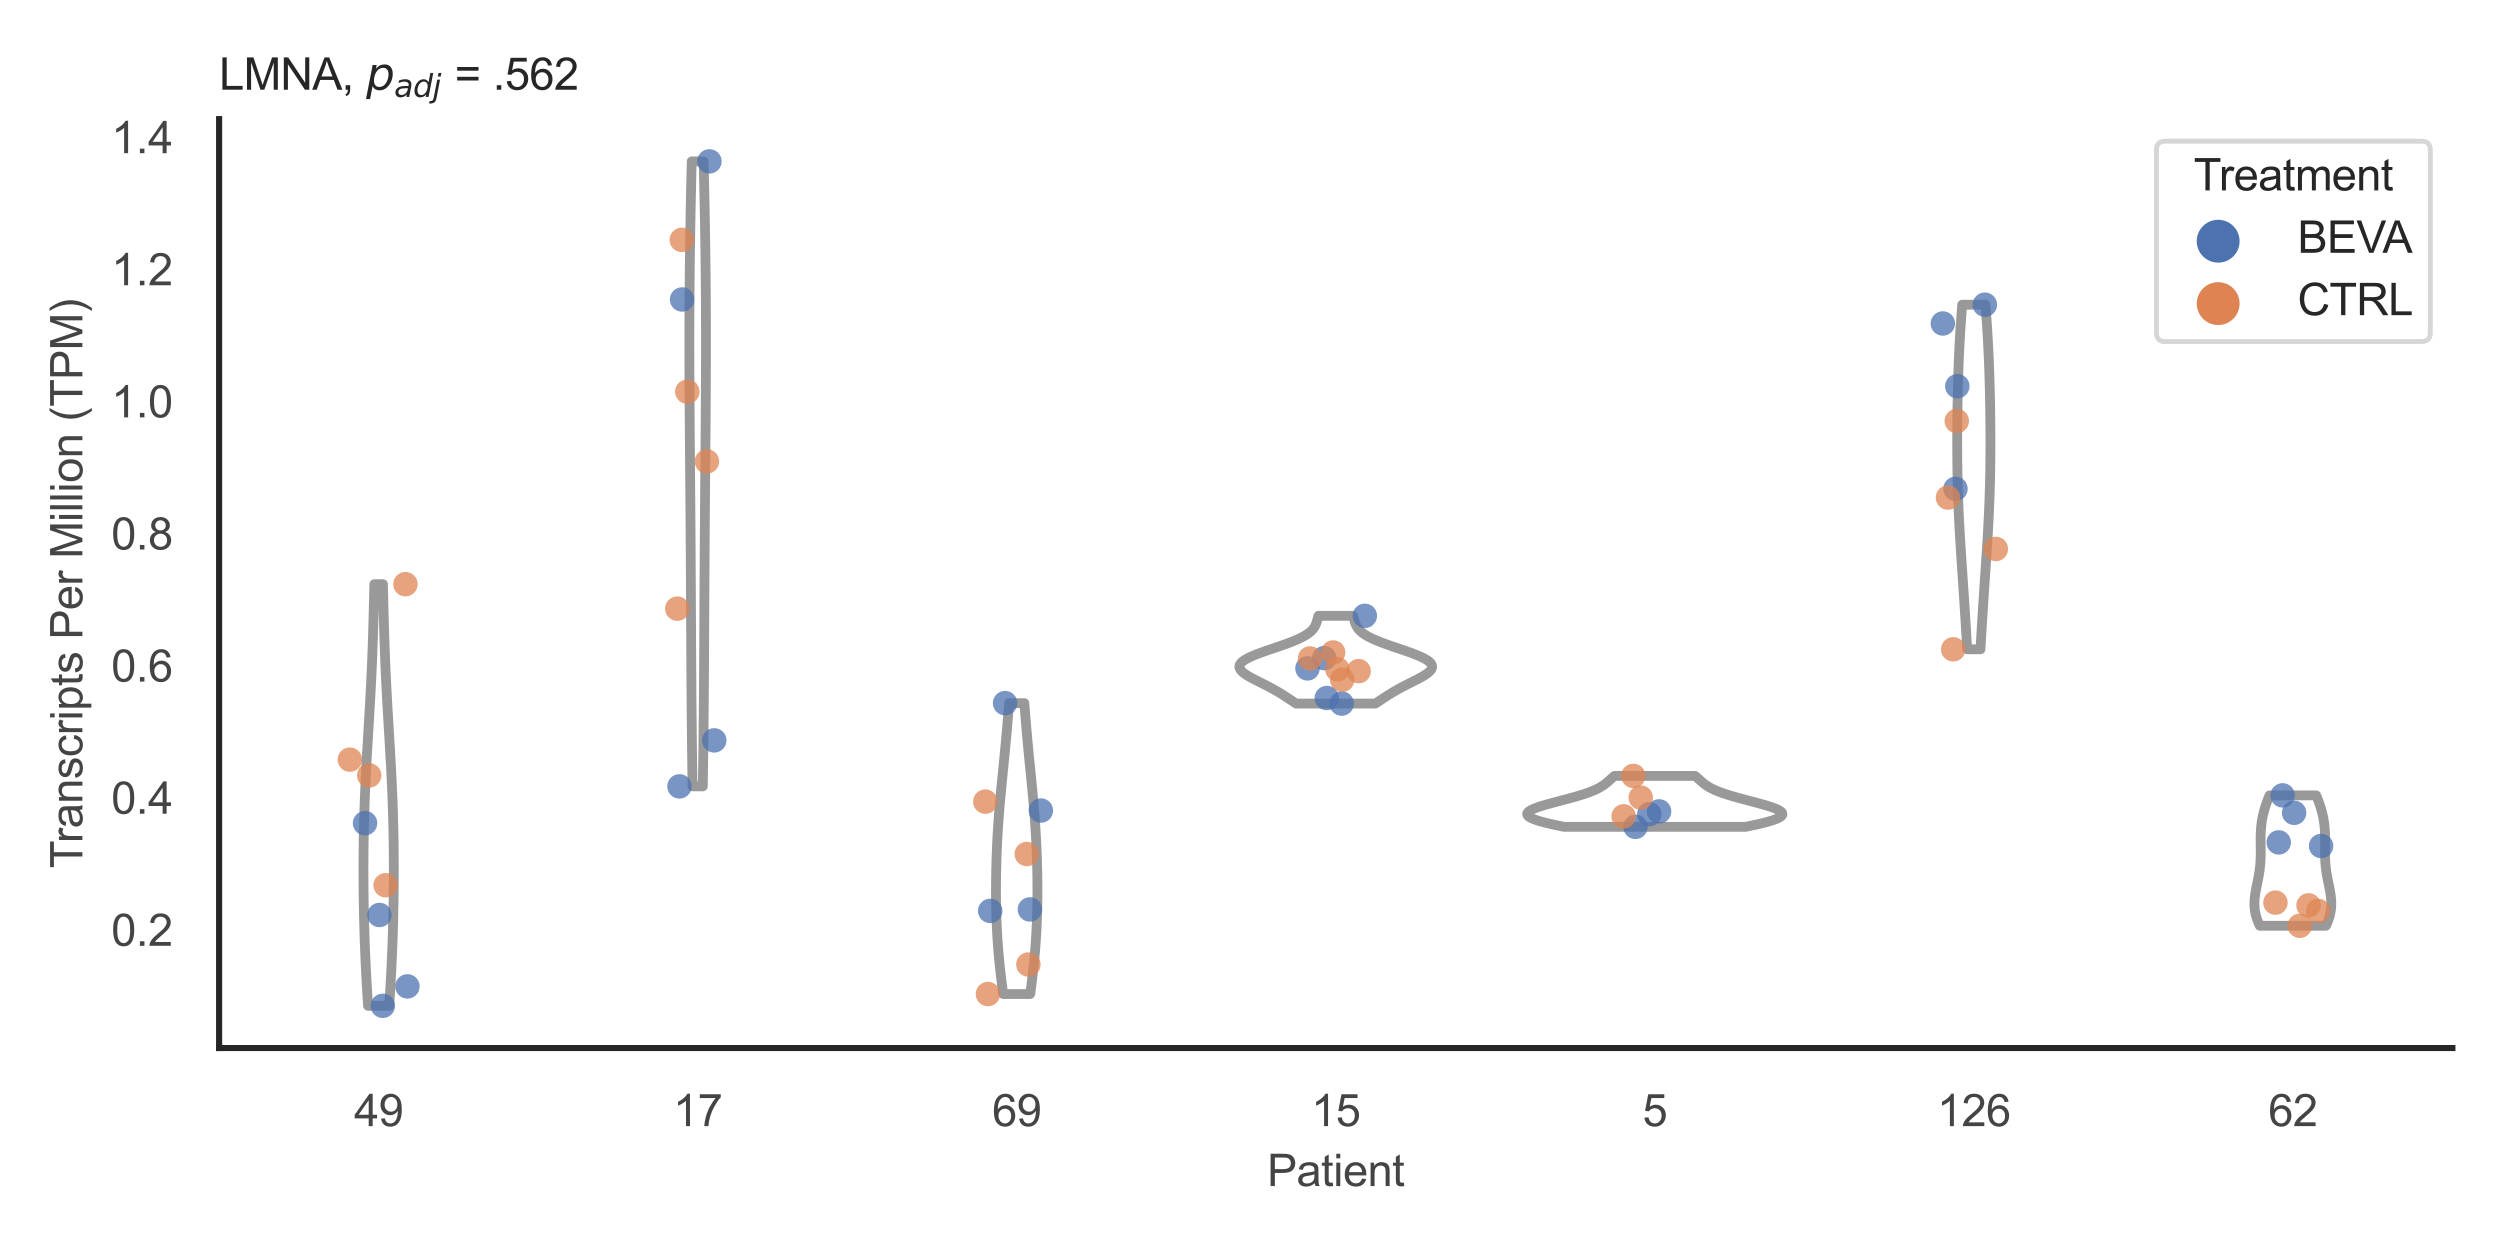 <?xml version="1.0" encoding="utf-8" standalone="no"?>
<!DOCTYPE svg PUBLIC "-//W3C//DTD SVG 1.1//EN"
  "http://www.w3.org/Graphics/SVG/1.1/DTD/svg11.dtd">
<svg xmlns:xlink="http://www.w3.org/1999/xlink" width="510.236pt" height="255.118pt" viewBox="0 0 510.236 255.118" xmlns="http://www.w3.org/2000/svg" version="1.1">
 <defs>
  <style type="text/css">*{stroke-linejoin: round; stroke-linecap: butt}</style>
 </defs>
 <g id="figure_1">
  <g id="patch_1">
   <path d="M 0 255.118 
L 510.236 255.118 
L 510.236 0 
L 0 0 
z
" style="fill: #ffffff"/>
  </g>
  <g id="axes_1">
   <g id="patch_2">
    <path d="M 44.72 213.898 
L 500.516 213.898 
L 500.516 24.32 
L 44.72 24.32 
z
" style="fill: #ffffff"/>
   </g>
   <g id="matplotlib.axis_1">
    <g id="xtick_1">
     <g id="text_1">
      <!-- 49 -->
      <g style="fill: #444444" transform="translate(72.272 229.84)scale(0.09 -0.09)">
       <defs>
        <path id="ArialMT-34" d="M 2069 0 
L 2069 1097 
L 81 1097 
L 81 1613 
L 2172 4581 
L 2631 4581 
L 2631 1613 
L 3250 1613 
L 3250 1097 
L 2631 1097 
L 2631 0 
L 2069 0 
z
M 2069 1613 
L 2069 3678 
L 634 1613 
L 2069 1613 
z
" transform="scale(0.016)"/>
        <path id="ArialMT-39" d="M 350 1059 
L 891 1109 
Q 959 728 1153 556 
Q 1347 384 1650 384 
Q 1909 384 2104 503 
Q 2300 622 2425 820 
Q 2550 1019 2634 1356 
Q 2719 1694 2719 2044 
Q 2719 2081 2716 2156 
Q 2547 1888 2255 1720 
Q 1963 1553 1622 1553 
Q 1053 1553 659 1965 
Q 266 2378 266 3053 
Q 266 3750 677 4175 
Q 1088 4600 1706 4600 
Q 2153 4600 2523 4359 
Q 2894 4119 3086 3673 
Q 3278 3228 3278 2384 
Q 3278 1506 3087 986 
Q 2897 466 2520 194 
Q 2144 -78 1638 -78 
Q 1100 -78 759 220 
Q 419 519 350 1059 
z
M 2653 3081 
Q 2653 3566 2395 3850 
Q 2138 4134 1775 4134 
Q 1400 4134 1122 3828 
Q 844 3522 844 3034 
Q 844 2597 1108 2323 
Q 1372 2050 1759 2050 
Q 2150 2050 2401 2323 
Q 2653 2597 2653 3081 
z
" transform="scale(0.016)"/>
       </defs>
       <use xlink:href="#ArialMT-34"/>
       <use xlink:href="#ArialMT-39" x="55.615"/>
      </g>
     </g>
    </g>
    <g id="xtick_2">
     <g id="text_2">
      <!-- 17 -->
      <g style="fill: #444444" transform="translate(137.386 229.84)scale(0.09 -0.09)">
       <defs>
        <path id="ArialMT-31" d="M 2384 0 
L 1822 0 
L 1822 3584 
Q 1619 3391 1289 3197 
Q 959 3003 697 2906 
L 697 3450 
Q 1169 3672 1522 3987 
Q 1875 4303 2022 4600 
L 2384 4600 
L 2384 0 
z
" transform="scale(0.016)"/>
        <path id="ArialMT-37" d="M 303 3981 
L 303 4522 
L 3269 4522 
L 3269 4084 
Q 2831 3619 2401 2847 
Q 1972 2075 1738 1259 
Q 1569 684 1522 0 
L 944 0 
Q 953 541 1156 1306 
Q 1359 2072 1739 2783 
Q 2119 3494 2547 3981 
L 303 3981 
z
" transform="scale(0.016)"/>
       </defs>
       <use xlink:href="#ArialMT-31"/>
       <use xlink:href="#ArialMT-37" x="55.615"/>
      </g>
     </g>
    </g>
    <g id="xtick_3">
     <g id="text_3">
      <!-- 69 -->
      <g style="fill: #444444" transform="translate(202.5 229.84)scale(0.09 -0.09)">
       <defs>
        <path id="ArialMT-36" d="M 3184 3459 
L 2625 3416 
Q 2550 3747 2413 3897 
Q 2184 4138 1850 4138 
Q 1581 4138 1378 3988 
Q 1113 3794 959 3422 
Q 806 3050 800 2363 
Q 1003 2672 1297 2822 
Q 1591 2972 1913 2972 
Q 2475 2972 2870 2558 
Q 3266 2144 3266 1488 
Q 3266 1056 3080 686 
Q 2894 316 2569 119 
Q 2244 -78 1831 -78 
Q 1128 -78 684 439 
Q 241 956 241 2144 
Q 241 3472 731 4075 
Q 1159 4600 1884 4600 
Q 2425 4600 2770 4297 
Q 3116 3994 3184 3459 
z
M 888 1484 
Q 888 1194 1011 928 
Q 1134 663 1356 523 
Q 1578 384 1822 384 
Q 2178 384 2434 671 
Q 2691 959 2691 1453 
Q 2691 1928 2437 2201 
Q 2184 2475 1800 2475 
Q 1419 2475 1153 2201 
Q 888 1928 888 1484 
z
" transform="scale(0.016)"/>
       </defs>
       <use xlink:href="#ArialMT-36"/>
       <use xlink:href="#ArialMT-39" x="55.615"/>
      </g>
     </g>
    </g>
    <g id="xtick_4">
     <g id="text_4">
      <!-- 15 -->
      <g style="fill: #444444" transform="translate(267.613 229.84)scale(0.09 -0.09)">
       <defs>
        <path id="ArialMT-35" d="M 266 1200 
L 856 1250 
Q 922 819 1161 601 
Q 1400 384 1738 384 
Q 2144 384 2425 690 
Q 2706 997 2706 1503 
Q 2706 1984 2436 2262 
Q 2166 2541 1728 2541 
Q 1456 2541 1237 2417 
Q 1019 2294 894 2097 
L 366 2166 
L 809 4519 
L 3088 4519 
L 3088 3981 
L 1259 3981 
L 1013 2750 
Q 1425 3038 1878 3038 
Q 2478 3038 2890 2622 
Q 3303 2206 3303 1553 
Q 3303 931 2941 478 
Q 2500 -78 1738 -78 
Q 1113 -78 717 272 
Q 322 622 266 1200 
z
" transform="scale(0.016)"/>
       </defs>
       <use xlink:href="#ArialMT-31"/>
       <use xlink:href="#ArialMT-35" x="55.615"/>
      </g>
     </g>
    </g>
    <g id="xtick_5">
     <g id="text_5">
      <!-- 5 -->
      <g style="fill: #444444" transform="translate(335.229 229.84)scale(0.09 -0.09)">
       <use xlink:href="#ArialMT-35"/>
      </g>
     </g>
    </g>
    <g id="xtick_6">
     <g id="text_6">
      <!-- 126 -->
      <g style="fill: #444444" transform="translate(395.338 229.84)scale(0.09 -0.09)">
       <defs>
        <path id="ArialMT-32" d="M 3222 541 
L 3222 0 
L 194 0 
Q 188 203 259 391 
Q 375 700 629 1000 
Q 884 1300 1366 1694 
Q 2113 2306 2375 2664 
Q 2638 3022 2638 3341 
Q 2638 3675 2398 3904 
Q 2159 4134 1775 4134 
Q 1369 4134 1125 3890 
Q 881 3647 878 3216 
L 300 3275 
Q 359 3922 746 4261 
Q 1134 4600 1788 4600 
Q 2447 4600 2831 4234 
Q 3216 3869 3216 3328 
Q 3216 3053 3103 2787 
Q 2991 2522 2730 2228 
Q 2469 1934 1863 1422 
Q 1356 997 1212 845 
Q 1069 694 975 541 
L 3222 541 
z
" transform="scale(0.016)"/>
       </defs>
       <use xlink:href="#ArialMT-31"/>
       <use xlink:href="#ArialMT-32" x="55.615"/>
       <use xlink:href="#ArialMT-36" x="111.23"/>
      </g>
     </g>
    </g>
    <g id="xtick_7">
     <g id="text_7">
      <!-- 62 -->
      <g style="fill: #444444" transform="translate(462.955 229.84)scale(0.09 -0.09)">
       <use xlink:href="#ArialMT-36"/>
       <use xlink:href="#ArialMT-32" x="55.615"/>
      </g>
     </g>
    </g>
    <g id="text_8">
     <!-- Patient -->
     <g style="fill: #444444" transform="translate(258.609 242.071)scale(0.09 -0.09)">
      <defs>
       <path id="ArialMT-50" d="M 494 0 
L 494 4581 
L 2222 4581 
Q 2678 4581 2919 4538 
Q 3256 4481 3484 4323 
Q 3713 4166 3852 3881 
Q 3991 3597 3991 3256 
Q 3991 2672 3619 2267 
Q 3247 1863 2275 1863 
L 1100 1863 
L 1100 0 
L 494 0 
z
M 1100 2403 
L 2284 2403 
Q 2872 2403 3119 2622 
Q 3366 2841 3366 3238 
Q 3366 3525 3220 3729 
Q 3075 3934 2838 4000 
Q 2684 4041 2272 4041 
L 1100 4041 
L 1100 2403 
z
" transform="scale(0.016)"/>
       <path id="ArialMT-61" d="M 2588 409 
Q 2275 144 1986 34 
Q 1697 -75 1366 -75 
Q 819 -75 525 192 
Q 231 459 231 875 
Q 231 1119 342 1320 
Q 453 1522 633 1644 
Q 813 1766 1038 1828 
Q 1203 1872 1538 1913 
Q 2219 1994 2541 2106 
Q 2544 2222 2544 2253 
Q 2544 2597 2384 2738 
Q 2169 2928 1744 2928 
Q 1347 2928 1158 2789 
Q 969 2650 878 2297 
L 328 2372 
Q 403 2725 575 2942 
Q 747 3159 1072 3276 
Q 1397 3394 1825 3394 
Q 2250 3394 2515 3294 
Q 2781 3194 2906 3042 
Q 3031 2891 3081 2659 
Q 3109 2516 3109 2141 
L 3109 1391 
Q 3109 606 3145 398 
Q 3181 191 3288 0 
L 2700 0 
Q 2613 175 2588 409 
z
M 2541 1666 
Q 2234 1541 1622 1453 
Q 1275 1403 1131 1340 
Q 988 1278 909 1158 
Q 831 1038 831 891 
Q 831 666 1001 516 
Q 1172 366 1500 366 
Q 1825 366 2078 508 
Q 2331 650 2450 897 
Q 2541 1088 2541 1459 
L 2541 1666 
z
" transform="scale(0.016)"/>
       <path id="ArialMT-74" d="M 1650 503 
L 1731 6 
Q 1494 -44 1306 -44 
Q 1000 -44 831 53 
Q 663 150 594 308 
Q 525 466 525 972 
L 525 2881 
L 113 2881 
L 113 3319 
L 525 3319 
L 525 4141 
L 1084 4478 
L 1084 3319 
L 1650 3319 
L 1650 2881 
L 1084 2881 
L 1084 941 
Q 1084 700 1114 631 
Q 1144 563 1211 522 
Q 1278 481 1403 481 
Q 1497 481 1650 503 
z
" transform="scale(0.016)"/>
       <path id="ArialMT-69" d="M 425 3934 
L 425 4581 
L 988 4581 
L 988 3934 
L 425 3934 
z
M 425 0 
L 425 3319 
L 988 3319 
L 988 0 
L 425 0 
z
" transform="scale(0.016)"/>
       <path id="ArialMT-65" d="M 2694 1069 
L 3275 997 
Q 3138 488 2766 206 
Q 2394 -75 1816 -75 
Q 1088 -75 661 373 
Q 234 822 234 1631 
Q 234 2469 665 2931 
Q 1097 3394 1784 3394 
Q 2450 3394 2872 2941 
Q 3294 2488 3294 1666 
Q 3294 1616 3291 1516 
L 816 1516 
Q 847 969 1125 678 
Q 1403 388 1819 388 
Q 2128 388 2347 550 
Q 2566 713 2694 1069 
z
M 847 1978 
L 2700 1978 
Q 2663 2397 2488 2606 
Q 2219 2931 1791 2931 
Q 1403 2931 1139 2672 
Q 875 2413 847 1978 
z
" transform="scale(0.016)"/>
       <path id="ArialMT-6e" d="M 422 0 
L 422 3319 
L 928 3319 
L 928 2847 
Q 1294 3394 1984 3394 
Q 2284 3394 2536 3286 
Q 2788 3178 2913 3003 
Q 3038 2828 3088 2588 
Q 3119 2431 3119 2041 
L 3119 0 
L 2556 0 
L 2556 2019 
Q 2556 2363 2490 2533 
Q 2425 2703 2258 2804 
Q 2091 2906 1866 2906 
Q 1506 2906 1245 2678 
Q 984 2450 984 1813 
L 984 0 
L 422 0 
z
" transform="scale(0.016)"/>
      </defs>
      <use xlink:href="#ArialMT-50"/>
      <use xlink:href="#ArialMT-61" x="66.699"/>
      <use xlink:href="#ArialMT-74" x="122.314"/>
      <use xlink:href="#ArialMT-69" x="150.098"/>
      <use xlink:href="#ArialMT-65" x="172.314"/>
      <use xlink:href="#ArialMT-6e" x="227.93"/>
      <use xlink:href="#ArialMT-74" x="283.545"/>
     </g>
    </g>
   </g>
   <g id="matplotlib.axis_2">
    <g id="ytick_1">
     <g id="text_9">
      <!-- 0.2 -->
      <g style="fill: #444444" transform="translate(22.71 193.036)scale(0.09 -0.09)">
       <defs>
        <path id="ArialMT-30" d="M 266 2259 
Q 266 3072 433 3567 
Q 600 4063 929 4331 
Q 1259 4600 1759 4600 
Q 2128 4600 2406 4451 
Q 2684 4303 2865 4023 
Q 3047 3744 3150 3342 
Q 3253 2941 3253 2259 
Q 3253 1453 3087 958 
Q 2922 463 2592 192 
Q 2263 -78 1759 -78 
Q 1097 -78 719 397 
Q 266 969 266 2259 
z
M 844 2259 
Q 844 1131 1108 757 
Q 1372 384 1759 384 
Q 2147 384 2411 759 
Q 2675 1134 2675 2259 
Q 2675 3391 2411 3762 
Q 2147 4134 1753 4134 
Q 1366 4134 1134 3806 
Q 844 3388 844 2259 
z
" transform="scale(0.016)"/>
        <path id="ArialMT-2e" d="M 581 0 
L 581 641 
L 1222 641 
L 1222 0 
L 581 0 
z
" transform="scale(0.016)"/>
       </defs>
       <use xlink:href="#ArialMT-30"/>
       <use xlink:href="#ArialMT-2e" x="55.615"/>
       <use xlink:href="#ArialMT-32" x="83.398"/>
      </g>
     </g>
    </g>
    <g id="ytick_2">
     <g id="text_10">
      <!-- 0.4 -->
      <g style="fill: #444444" transform="translate(22.71 166.074)scale(0.09 -0.09)">
       <use xlink:href="#ArialMT-30"/>
       <use xlink:href="#ArialMT-2e" x="55.615"/>
       <use xlink:href="#ArialMT-34" x="83.398"/>
      </g>
     </g>
    </g>
    <g id="ytick_3">
     <g id="text_11">
      <!-- 0.6 -->
      <g style="fill: #444444" transform="translate(22.71 139.112)scale(0.09 -0.09)">
       <use xlink:href="#ArialMT-30"/>
       <use xlink:href="#ArialMT-2e" x="55.615"/>
       <use xlink:href="#ArialMT-36" x="83.398"/>
      </g>
     </g>
    </g>
    <g id="ytick_4">
     <g id="text_12">
      <!-- 0.8 -->
      <g style="fill: #444444" transform="translate(22.71 112.15)scale(0.09 -0.09)">
       <defs>
        <path id="ArialMT-38" d="M 1131 2484 
Q 781 2613 612 2850 
Q 444 3088 444 3419 
Q 444 3919 803 4259 
Q 1163 4600 1759 4600 
Q 2359 4600 2725 4251 
Q 3091 3903 3091 3403 
Q 3091 3084 2923 2848 
Q 2756 2613 2416 2484 
Q 2838 2347 3058 2040 
Q 3278 1734 3278 1309 
Q 3278 722 2862 322 
Q 2447 -78 1769 -78 
Q 1091 -78 675 323 
Q 259 725 259 1325 
Q 259 1772 486 2073 
Q 713 2375 1131 2484 
z
M 1019 3438 
Q 1019 3113 1228 2906 
Q 1438 2700 1772 2700 
Q 2097 2700 2305 2904 
Q 2513 3109 2513 3406 
Q 2513 3716 2298 3927 
Q 2084 4138 1766 4138 
Q 1444 4138 1231 3931 
Q 1019 3725 1019 3438 
z
M 838 1322 
Q 838 1081 952 856 
Q 1066 631 1291 507 
Q 1516 384 1775 384 
Q 2178 384 2440 643 
Q 2703 903 2703 1303 
Q 2703 1709 2433 1975 
Q 2163 2241 1756 2241 
Q 1359 2241 1098 1978 
Q 838 1716 838 1322 
z
" transform="scale(0.016)"/>
       </defs>
       <use xlink:href="#ArialMT-30"/>
       <use xlink:href="#ArialMT-2e" x="55.615"/>
       <use xlink:href="#ArialMT-38" x="83.398"/>
      </g>
     </g>
    </g>
    <g id="ytick_5">
     <g id="text_13">
      <!-- 1.0 -->
      <g style="fill: #444444" transform="translate(22.71 85.188)scale(0.09 -0.09)">
       <use xlink:href="#ArialMT-31"/>
       <use xlink:href="#ArialMT-2e" x="55.615"/>
       <use xlink:href="#ArialMT-30" x="83.398"/>
      </g>
     </g>
    </g>
    <g id="ytick_6">
     <g id="text_14">
      <!-- 1.2 -->
      <g style="fill: #444444" transform="translate(22.71 58.226)scale(0.09 -0.09)">
       <use xlink:href="#ArialMT-31"/>
       <use xlink:href="#ArialMT-2e" x="55.615"/>
       <use xlink:href="#ArialMT-32" x="83.398"/>
      </g>
     </g>
    </g>
    <g id="ytick_7">
     <g id="text_15">
      <!-- 1.4 -->
      <g style="fill: #444444" transform="translate(22.71 31.264)scale(0.09 -0.09)">
       <use xlink:href="#ArialMT-31"/>
       <use xlink:href="#ArialMT-2e" x="55.615"/>
       <use xlink:href="#ArialMT-34" x="83.398"/>
      </g>
     </g>
    </g>
    <g id="text_16">
     <!-- Transcripts Per Million (TPM) -->
     <g style="fill: #444444" transform="translate(16.816 177.194)rotate(-90)scale(0.09 -0.09)">
      <defs>
       <path id="ArialMT-54" d="M 1659 0 
L 1659 4041 
L 150 4041 
L 150 4581 
L 3781 4581 
L 3781 4041 
L 2266 4041 
L 2266 0 
L 1659 0 
z
" transform="scale(0.016)"/>
       <path id="ArialMT-72" d="M 416 0 
L 416 3319 
L 922 3319 
L 922 2816 
Q 1116 3169 1280 3281 
Q 1444 3394 1641 3394 
Q 1925 3394 2219 3213 
L 2025 2691 
Q 1819 2813 1613 2813 
Q 1428 2813 1281 2702 
Q 1134 2591 1072 2394 
Q 978 2094 978 1738 
L 978 0 
L 416 0 
z
" transform="scale(0.016)"/>
       <path id="ArialMT-73" d="M 197 991 
L 753 1078 
Q 800 744 1014 566 
Q 1228 388 1613 388 
Q 2000 388 2187 545 
Q 2375 703 2375 916 
Q 2375 1106 2209 1216 
Q 2094 1291 1634 1406 
Q 1016 1563 777 1677 
Q 538 1791 414 1992 
Q 291 2194 291 2438 
Q 291 2659 392 2848 
Q 494 3038 669 3163 
Q 800 3259 1026 3326 
Q 1253 3394 1513 3394 
Q 1903 3394 2198 3281 
Q 2494 3169 2634 2976 
Q 2775 2784 2828 2463 
L 2278 2388 
Q 2241 2644 2061 2787 
Q 1881 2931 1553 2931 
Q 1166 2931 1000 2803 
Q 834 2675 834 2503 
Q 834 2394 903 2306 
Q 972 2216 1119 2156 
Q 1203 2125 1616 2013 
Q 2213 1853 2448 1751 
Q 2684 1650 2818 1456 
Q 2953 1263 2953 975 
Q 2953 694 2789 445 
Q 2625 197 2315 61 
Q 2006 -75 1616 -75 
Q 969 -75 630 194 
Q 291 463 197 991 
z
" transform="scale(0.016)"/>
       <path id="ArialMT-63" d="M 2588 1216 
L 3141 1144 
Q 3050 572 2676 248 
Q 2303 -75 1759 -75 
Q 1078 -75 664 370 
Q 250 816 250 1647 
Q 250 2184 428 2587 
Q 606 2991 970 3192 
Q 1334 3394 1763 3394 
Q 2303 3394 2647 3120 
Q 2991 2847 3088 2344 
L 2541 2259 
Q 2463 2594 2264 2762 
Q 2066 2931 1784 2931 
Q 1359 2931 1093 2626 
Q 828 2322 828 1663 
Q 828 994 1084 691 
Q 1341 388 1753 388 
Q 2084 388 2306 591 
Q 2528 794 2588 1216 
z
" transform="scale(0.016)"/>
       <path id="ArialMT-70" d="M 422 -1272 
L 422 3319 
L 934 3319 
L 934 2888 
Q 1116 3141 1344 3267 
Q 1572 3394 1897 3394 
Q 2322 3394 2647 3175 
Q 2972 2956 3137 2557 
Q 3303 2159 3303 1684 
Q 3303 1175 3120 767 
Q 2938 359 2589 142 
Q 2241 -75 1856 -75 
Q 1575 -75 1351 44 
Q 1128 163 984 344 
L 984 -1272 
L 422 -1272 
z
M 931 1641 
Q 931 1000 1190 694 
Q 1450 388 1819 388 
Q 2194 388 2461 705 
Q 2728 1022 2728 1688 
Q 2728 2322 2467 2637 
Q 2206 2953 1844 2953 
Q 1484 2953 1207 2617 
Q 931 2281 931 1641 
z
" transform="scale(0.016)"/>
       <path id="ArialMT-20" transform="scale(0.016)"/>
       <path id="ArialMT-4d" d="M 475 0 
L 475 4581 
L 1388 4581 
L 2472 1338 
Q 2622 884 2691 659 
Q 2769 909 2934 1394 
L 4031 4581 
L 4847 4581 
L 4847 0 
L 4263 0 
L 4263 3834 
L 2931 0 
L 2384 0 
L 1059 3900 
L 1059 0 
L 475 0 
z
" transform="scale(0.016)"/>
       <path id="ArialMT-6c" d="M 409 0 
L 409 4581 
L 972 4581 
L 972 0 
L 409 0 
z
" transform="scale(0.016)"/>
       <path id="ArialMT-6f" d="M 213 1659 
Q 213 2581 725 3025 
Q 1153 3394 1769 3394 
Q 2453 3394 2887 2945 
Q 3322 2497 3322 1706 
Q 3322 1066 3130 698 
Q 2938 331 2570 128 
Q 2203 -75 1769 -75 
Q 1072 -75 642 372 
Q 213 819 213 1659 
z
M 791 1659 
Q 791 1022 1069 705 
Q 1347 388 1769 388 
Q 2188 388 2466 706 
Q 2744 1025 2744 1678 
Q 2744 2294 2464 2611 
Q 2184 2928 1769 2928 
Q 1347 2928 1069 2612 
Q 791 2297 791 1659 
z
" transform="scale(0.016)"/>
       <path id="ArialMT-28" d="M 1497 -1347 
Q 1031 -759 709 28 
Q 388 816 388 1659 
Q 388 2403 628 3084 
Q 909 3875 1497 4659 
L 1900 4659 
Q 1522 4009 1400 3731 
Q 1209 3300 1100 2831 
Q 966 2247 966 1656 
Q 966 153 1900 -1347 
L 1497 -1347 
z
" transform="scale(0.016)"/>
       <path id="ArialMT-29" d="M 791 -1347 
L 388 -1347 
Q 1322 153 1322 1656 
Q 1322 2244 1188 2822 
Q 1081 3291 891 3722 
Q 769 4003 388 4659 
L 791 4659 
Q 1378 3875 1659 3084 
Q 1900 2403 1900 1659 
Q 1900 816 1576 28 
Q 1253 -759 791 -1347 
z
" transform="scale(0.016)"/>
      </defs>
      <use xlink:href="#ArialMT-54"/>
      <use xlink:href="#ArialMT-72" x="57.334"/>
      <use xlink:href="#ArialMT-61" x="90.635"/>
      <use xlink:href="#ArialMT-6e" x="146.25"/>
      <use xlink:href="#ArialMT-73" x="201.865"/>
      <use xlink:href="#ArialMT-63" x="251.865"/>
      <use xlink:href="#ArialMT-72" x="301.865"/>
      <use xlink:href="#ArialMT-69" x="335.166"/>
      <use xlink:href="#ArialMT-70" x="357.383"/>
      <use xlink:href="#ArialMT-74" x="412.998"/>
      <use xlink:href="#ArialMT-73" x="440.781"/>
      <use xlink:href="#ArialMT-20" x="490.781"/>
      <use xlink:href="#ArialMT-50" x="518.564"/>
      <use xlink:href="#ArialMT-65" x="585.264"/>
      <use xlink:href="#ArialMT-72" x="640.879"/>
      <use xlink:href="#ArialMT-20" x="674.18"/>
      <use xlink:href="#ArialMT-4d" x="701.963"/>
      <use xlink:href="#ArialMT-69" x="785.264"/>
      <use xlink:href="#ArialMT-6c" x="807.48"/>
      <use xlink:href="#ArialMT-6c" x="829.697"/>
      <use xlink:href="#ArialMT-69" x="851.914"/>
      <use xlink:href="#ArialMT-6f" x="874.131"/>
      <use xlink:href="#ArialMT-6e" x="929.746"/>
      <use xlink:href="#ArialMT-20" x="985.361"/>
      <use xlink:href="#ArialMT-28" x="1013.145"/>
      <use xlink:href="#ArialMT-54" x="1046.445"/>
      <use xlink:href="#ArialMT-50" x="1107.529"/>
      <use xlink:href="#ArialMT-4d" x="1174.229"/>
      <use xlink:href="#ArialMT-29" x="1257.529"/>
     </g>
    </g>
   </g>
   <g id="PolyCollection_1">
    <defs>
     <path id="md858528469" d="M 79.437 -49.837 
L 75.116 -49.837 
L 75.06 -50.706 
L 75.005 -51.576 
L 74.951 -52.445 
L 74.899 -53.314 
L 74.849 -54.183 
L 74.8 -55.053 
L 74.753 -55.922 
L 74.707 -56.791 
L 74.664 -57.66 
L 74.622 -58.529 
L 74.582 -59.399 
L 74.544 -60.268 
L 74.508 -61.137 
L 74.474 -62.006 
L 74.442 -62.876 
L 74.412 -63.745 
L 74.384 -64.614 
L 74.358 -65.483 
L 74.333 -66.352 
L 74.311 -67.222 
L 74.29 -68.091 
L 74.271 -68.96 
L 74.254 -69.829 
L 74.239 -70.699 
L 74.225 -71.568 
L 74.213 -72.437 
L 74.204 -73.306 
L 74.195 -74.176 
L 74.189 -75.045 
L 74.185 -75.914 
L 74.182 -76.783 
L 74.181 -77.652 
L 74.182 -78.522 
L 74.185 -79.391 
L 74.19 -80.26 
L 74.197 -81.129 
L 74.205 -81.999 
L 74.216 -82.868 
L 74.228 -83.737 
L 74.243 -84.606 
L 74.26 -85.475 
L 74.279 -86.345 
L 74.299 -87.214 
L 74.322 -88.083 
L 74.347 -88.952 
L 74.375 -89.822 
L 74.404 -90.691 
L 74.435 -91.56 
L 74.468 -92.429 
L 74.503 -93.298 
L 74.541 -94.168 
L 74.579 -95.037 
L 74.62 -95.906 
L 74.663 -96.775 
L 74.707 -97.645 
L 74.752 -98.514 
L 74.799 -99.383 
L 74.847 -100.252 
L 74.896 -101.121 
L 74.946 -101.991 
L 74.997 -102.86 
L 75.048 -103.729 
L 75.1 -104.598 
L 75.152 -105.468 
L 75.204 -106.337 
L 75.256 -107.206 
L 75.308 -108.075 
L 75.36 -108.945 
L 75.411 -109.814 
L 75.461 -110.683 
L 75.511 -111.552 
L 75.56 -112.421 
L 75.607 -113.291 
L 75.653 -114.16 
L 75.699 -115.029 
L 75.742 -115.898 
L 75.785 -116.768 
L 75.826 -117.637 
L 75.865 -118.506 
L 75.903 -119.375 
L 75.939 -120.244 
L 75.974 -121.114 
L 76.008 -121.983 
L 76.04 -122.852 
L 76.07 -123.721 
L 76.099 -124.591 
L 76.127 -125.46 
L 76.154 -126.329 
L 76.18 -127.198 
L 76.204 -128.067 
L 76.228 -128.937 
L 76.251 -129.806 
L 76.273 -130.675 
L 76.295 -131.544 
L 76.316 -132.414 
L 76.337 -133.283 
L 76.357 -134.152 
L 76.377 -135.021 
L 76.397 -135.891 
L 78.156 -135.891 
L 78.156 -135.891 
L 78.176 -135.021 
L 78.197 -134.152 
L 78.217 -133.283 
L 78.238 -132.414 
L 78.259 -131.544 
L 78.28 -130.675 
L 78.303 -129.806 
L 78.326 -128.937 
L 78.349 -128.067 
L 78.374 -127.198 
L 78.4 -126.329 
L 78.427 -125.46 
L 78.454 -124.591 
L 78.484 -123.721 
L 78.514 -122.852 
L 78.546 -121.983 
L 78.58 -121.114 
L 78.614 -120.244 
L 78.651 -119.375 
L 78.689 -118.506 
L 78.728 -117.637 
L 78.769 -116.768 
L 78.811 -115.898 
L 78.855 -115.029 
L 78.9 -114.16 
L 78.947 -113.291 
L 78.994 -112.421 
L 79.043 -111.552 
L 79.092 -110.683 
L 79.143 -109.814 
L 79.194 -108.945 
L 79.245 -108.075 
L 79.297 -107.206 
L 79.349 -106.337 
L 79.402 -105.468 
L 79.454 -104.598 
L 79.506 -103.729 
L 79.557 -102.86 
L 79.608 -101.991 
L 79.658 -101.121 
L 79.707 -100.252 
L 79.755 -99.383 
L 79.802 -98.514 
L 79.847 -97.645 
L 79.891 -96.775 
L 79.934 -95.906 
L 79.974 -95.037 
L 80.013 -94.168 
L 80.05 -93.298 
L 80.086 -92.429 
L 80.119 -91.56 
L 80.15 -90.691 
L 80.179 -89.822 
L 80.206 -88.952 
L 80.231 -88.083 
L 80.254 -87.214 
L 80.275 -86.345 
L 80.294 -85.475 
L 80.311 -84.606 
L 80.325 -83.737 
L 80.338 -82.868 
L 80.349 -81.999 
L 80.357 -81.129 
L 80.364 -80.26 
L 80.369 -79.391 
L 80.372 -78.522 
L 80.373 -77.652 
L 80.372 -76.783 
L 80.369 -75.914 
L 80.365 -75.045 
L 80.358 -74.176 
L 80.35 -73.306 
L 80.34 -72.437 
L 80.329 -71.568 
L 80.315 -70.699 
L 80.3 -69.829 
L 80.283 -68.96 
L 80.264 -68.091 
L 80.243 -67.222 
L 80.221 -66.352 
L 80.196 -65.483 
L 80.17 -64.614 
L 80.142 -63.745 
L 80.111 -62.876 
L 80.079 -62.006 
L 80.045 -61.137 
L 80.009 -60.268 
L 79.971 -59.399 
L 79.932 -58.529 
L 79.89 -57.66 
L 79.847 -56.791 
L 79.801 -55.922 
L 79.754 -55.053 
L 79.705 -54.183 
L 79.655 -53.314 
L 79.603 -52.445 
L 79.549 -51.576 
L 79.494 -50.706 
L 79.437 -49.837 
z
" style="stroke: #999999; stroke-width: 2"/>
    </defs>
    <g clip-path="url(#pa40cbba258)">
     <use xlink:href="#md858528469" x="0" y="255.118" style="fill: #ffffff; stroke: #999999; stroke-width: 2"/>
    </g>
   </g>
   <g id="PolyCollection_2">
    <defs>
     <path id="m1a158679dd" d="M 143.441 -94.625 
L 141.341 -94.625 
L 141.321 -95.914 
L 141.302 -97.202 
L 141.283 -98.49 
L 141.266 -99.779 
L 141.249 -101.067 
L 141.233 -102.356 
L 141.217 -103.644 
L 141.203 -104.933 
L 141.189 -106.221 
L 141.176 -107.51 
L 141.164 -108.798 
L 141.152 -110.086 
L 141.141 -111.375 
L 141.131 -112.663 
L 141.121 -113.952 
L 141.112 -115.24 
L 141.104 -116.529 
L 141.096 -117.817 
L 141.088 -119.106 
L 141.081 -120.394 
L 141.074 -121.682 
L 141.067 -122.971 
L 141.06 -124.259 
L 141.054 -125.548 
L 141.048 -126.836 
L 141.042 -128.125 
L 141.036 -129.413 
L 141.029 -130.702 
L 141.023 -131.99 
L 141.017 -133.278 
L 141.011 -134.567 
L 141.004 -135.855 
L 140.997 -137.144 
L 140.99 -138.432 
L 140.983 -139.721 
L 140.975 -141.009 
L 140.968 -142.297 
L 140.96 -143.586 
L 140.951 -144.874 
L 140.943 -146.163 
L 140.934 -147.451 
L 140.924 -148.74 
L 140.915 -150.028 
L 140.905 -151.317 
L 140.895 -152.605 
L 140.885 -153.893 
L 140.875 -155.182 
L 140.865 -156.47 
L 140.854 -157.759 
L 140.843 -159.047 
L 140.833 -160.336 
L 140.822 -161.624 
L 140.812 -162.913 
L 140.801 -164.201 
L 140.791 -165.489 
L 140.781 -166.778 
L 140.772 -168.066 
L 140.762 -169.355 
L 140.754 -170.643 
L 140.745 -171.932 
L 140.737 -173.22 
L 140.73 -174.509 
L 140.723 -175.797 
L 140.717 -177.085 
L 140.712 -178.374 
L 140.707 -179.662 
L 140.704 -180.951 
L 140.701 -182.239 
L 140.699 -183.528 
L 140.698 -184.816 
L 140.698 -186.105 
L 140.7 -187.393 
L 140.702 -188.681 
L 140.706 -189.97 
L 140.71 -191.258 
L 140.716 -192.547 
L 140.723 -193.835 
L 140.731 -195.124 
L 140.741 -196.412 
L 140.752 -197.701 
L 140.764 -198.989 
L 140.777 -200.277 
L 140.792 -201.566 
L 140.807 -202.854 
L 140.824 -204.143 
L 140.843 -205.431 
L 140.862 -206.72 
L 140.883 -208.008 
L 140.905 -209.296 
L 140.927 -210.585 
L 140.951 -211.873 
L 140.976 -213.162 
L 141.002 -214.45 
L 141.029 -215.739 
L 141.057 -217.027 
L 141.086 -218.316 
L 141.115 -219.604 
L 141.145 -220.892 
L 141.176 -222.181 
L 143.606 -222.181 
L 143.606 -222.181 
L 143.636 -220.892 
L 143.666 -219.604 
L 143.696 -218.316 
L 143.724 -217.027 
L 143.752 -215.739 
L 143.779 -214.45 
L 143.805 -213.162 
L 143.83 -211.873 
L 143.854 -210.585 
L 143.877 -209.296 
L 143.898 -208.008 
L 143.919 -206.72 
L 143.939 -205.431 
L 143.957 -204.143 
L 143.974 -202.854 
L 143.99 -201.566 
L 144.004 -200.277 
L 144.018 -198.989 
L 144.03 -197.701 
L 144.04 -196.412 
L 144.05 -195.124 
L 144.058 -193.835 
L 144.065 -192.547 
L 144.071 -191.258 
L 144.076 -189.97 
L 144.079 -188.681 
L 144.082 -187.393 
L 144.083 -186.105 
L 144.083 -184.816 
L 144.082 -183.528 
L 144.08 -182.239 
L 144.078 -180.951 
L 144.074 -179.662 
L 144.069 -178.374 
L 144.064 -177.085 
L 144.058 -175.797 
L 144.051 -174.509 
L 144.044 -173.22 
L 144.036 -171.932 
L 144.028 -170.643 
L 144.019 -169.355 
L 144.01 -168.066 
L 144 -166.778 
L 143.99 -165.489 
L 143.98 -164.201 
L 143.969 -162.913 
L 143.959 -161.624 
L 143.948 -160.336 
L 143.938 -159.047 
L 143.927 -157.759 
L 143.917 -156.47 
L 143.906 -155.182 
L 143.896 -153.893 
L 143.886 -152.605 
L 143.876 -151.317 
L 143.866 -150.028 
L 143.857 -148.74 
L 143.848 -147.451 
L 143.839 -146.163 
L 143.83 -144.874 
L 143.822 -143.586 
L 143.814 -142.297 
L 143.806 -141.009 
L 143.798 -139.721 
L 143.791 -138.432 
L 143.784 -137.144 
L 143.777 -135.855 
L 143.771 -134.567 
L 143.764 -133.278 
L 143.758 -131.99 
L 143.752 -130.702 
L 143.746 -129.413 
L 143.74 -128.125 
L 143.733 -126.836 
L 143.727 -125.548 
L 143.721 -124.259 
L 143.714 -122.971 
L 143.708 -121.682 
L 143.701 -120.394 
L 143.693 -119.106 
L 143.686 -117.817 
L 143.678 -116.529 
L 143.669 -115.24 
L 143.66 -113.952 
L 143.65 -112.663 
L 143.64 -111.375 
L 143.629 -110.086 
L 143.617 -108.798 
L 143.605 -107.51 
L 143.592 -106.221 
L 143.578 -104.933 
L 143.564 -103.644 
L 143.549 -102.356 
L 143.533 -101.067 
L 143.516 -99.779 
L 143.498 -98.49 
L 143.48 -97.202 
L 143.461 -95.914 
L 143.441 -94.625 
z
" style="stroke: #999999; stroke-width: 2"/>
    </defs>
    <g clip-path="url(#pa40cbba258)">
     <use xlink:href="#m1a158679dd" x="0" y="255.118" style="fill: #ffffff; stroke: #999999; stroke-width: 2"/>
    </g>
   </g>
   <g id="PolyCollection_3">
    <defs>
     <path id="m99c8ec4502" d="M 210.263 -52.245 
L 204.746 -52.245 
L 204.666 -52.844 
L 204.587 -53.444 
L 204.51 -54.044 
L 204.434 -54.643 
L 204.36 -55.243 
L 204.288 -55.843 
L 204.218 -56.442 
L 204.15 -57.042 
L 204.085 -57.642 
L 204.022 -58.241 
L 203.961 -58.841 
L 203.903 -59.441 
L 203.847 -60.04 
L 203.794 -60.64 
L 203.743 -61.24 
L 203.696 -61.839 
L 203.651 -62.439 
L 203.608 -63.039 
L 203.569 -63.638 
L 203.532 -64.238 
L 203.498 -64.838 
L 203.466 -65.437 
L 203.437 -66.037 
L 203.41 -66.637 
L 203.386 -67.236 
L 203.365 -67.836 
L 203.346 -68.436 
L 203.329 -69.035 
L 203.315 -69.635 
L 203.303 -70.235 
L 203.293 -70.834 
L 203.285 -71.434 
L 203.279 -72.034 
L 203.276 -72.633 
L 203.274 -73.233 
L 203.274 -73.833 
L 203.277 -74.432 
L 203.281 -75.032 
L 203.287 -75.632 
L 203.294 -76.231 
L 203.304 -76.831 
L 203.315 -77.431 
L 203.329 -78.031 
L 203.344 -78.63 
L 203.36 -79.23 
L 203.379 -79.83 
L 203.399 -80.429 
L 203.422 -81.029 
L 203.446 -81.629 
L 203.471 -82.228 
L 203.499 -82.828 
L 203.529 -83.428 
L 203.56 -84.027 
L 203.593 -84.627 
L 203.629 -85.227 
L 203.666 -85.826 
L 203.704 -86.426 
L 203.745 -87.026 
L 203.787 -87.625 
L 203.832 -88.225 
L 203.877 -88.825 
L 203.925 -89.424 
L 203.974 -90.024 
L 204.024 -90.624 
L 204.076 -91.223 
L 204.129 -91.823 
L 204.184 -92.423 
L 204.239 -93.022 
L 204.296 -93.622 
L 204.353 -94.222 
L 204.411 -94.821 
L 204.47 -95.421 
L 204.529 -96.021 
L 204.588 -96.62 
L 204.648 -97.22 
L 204.708 -97.82 
L 204.768 -98.419 
L 204.828 -99.019 
L 204.887 -99.619 
L 204.946 -100.218 
L 205.005 -100.818 
L 205.063 -101.418 
L 205.121 -102.017 
L 205.178 -102.617 
L 205.235 -103.217 
L 205.291 -103.817 
L 205.346 -104.416 
L 205.4 -105.016 
L 205.453 -105.616 
L 205.506 -106.215 
L 205.558 -106.815 
L 205.61 -107.415 
L 205.66 -108.014 
L 205.71 -108.614 
L 205.759 -109.214 
L 205.808 -109.813 
L 205.856 -110.413 
L 205.903 -111.013 
L 205.95 -111.612 
L 209.059 -111.612 
L 209.059 -111.612 
L 209.106 -111.013 
L 209.153 -110.413 
L 209.201 -109.813 
L 209.25 -109.214 
L 209.299 -108.614 
L 209.349 -108.014 
L 209.399 -107.415 
L 209.45 -106.815 
L 209.502 -106.215 
L 209.555 -105.616 
L 209.609 -105.016 
L 209.663 -104.416 
L 209.718 -103.817 
L 209.774 -103.217 
L 209.83 -102.617 
L 209.888 -102.017 
L 209.945 -101.418 
L 210.004 -100.818 
L 210.062 -100.218 
L 210.122 -99.619 
L 210.181 -99.019 
L 210.241 -98.419 
L 210.301 -97.82 
L 210.361 -97.22 
L 210.42 -96.62 
L 210.48 -96.021 
L 210.539 -95.421 
L 210.598 -94.821 
L 210.656 -94.222 
L 210.713 -93.622 
L 210.769 -93.022 
L 210.825 -92.423 
L 210.879 -91.823 
L 210.933 -91.223 
L 210.984 -90.624 
L 211.035 -90.024 
L 211.084 -89.424 
L 211.131 -88.825 
L 211.177 -88.225 
L 211.221 -87.625 
L 211.264 -87.026 
L 211.304 -86.426 
L 211.343 -85.826 
L 211.38 -85.227 
L 211.415 -84.627 
L 211.449 -84.027 
L 211.48 -83.428 
L 211.51 -82.828 
L 211.537 -82.228 
L 211.563 -81.629 
L 211.587 -81.029 
L 211.609 -80.429 
L 211.63 -79.83 
L 211.648 -79.23 
L 211.665 -78.63 
L 211.68 -78.031 
L 211.693 -77.431 
L 211.705 -76.831 
L 211.714 -76.231 
L 211.722 -75.632 
L 211.728 -75.032 
L 211.732 -74.432 
L 211.734 -73.833 
L 211.735 -73.233 
L 211.733 -72.633 
L 211.729 -72.034 
L 211.724 -71.434 
L 211.716 -70.834 
L 211.706 -70.235 
L 211.694 -69.635 
L 211.679 -69.035 
L 211.663 -68.436 
L 211.644 -67.836 
L 211.622 -67.236 
L 211.598 -66.637 
L 211.572 -66.037 
L 211.543 -65.437 
L 211.511 -64.838 
L 211.477 -64.238 
L 211.44 -63.638 
L 211.4 -63.039 
L 211.358 -62.439 
L 211.313 -61.839 
L 211.265 -61.24 
L 211.215 -60.64 
L 211.162 -60.04 
L 211.106 -59.441 
L 211.048 -58.841 
L 210.987 -58.241 
L 210.924 -57.642 
L 210.858 -57.042 
L 210.791 -56.442 
L 210.721 -55.843 
L 210.649 -55.243 
L 210.575 -54.643 
L 210.499 -54.044 
L 210.422 -53.444 
L 210.343 -52.844 
L 210.263 -52.245 
z
" style="stroke: #999999; stroke-width: 2"/>
    </defs>
    <g clip-path="url(#pa40cbba258)">
     <use xlink:href="#m99c8ec4502" x="0" y="255.118" style="fill: #ffffff; stroke: #999999; stroke-width: 2"/>
    </g>
   </g>
   <g id="PolyCollection_4">
    <defs>
     <path id="m66c2865c34" d="M 280.704 -111.522 
L 264.533 -111.522 
L 264.261 -111.703 
L 263.99 -111.884 
L 263.719 -112.065 
L 263.448 -112.245 
L 263.177 -112.426 
L 262.905 -112.607 
L 262.63 -112.788 
L 262.353 -112.969 
L 262.072 -113.15 
L 261.787 -113.331 
L 261.497 -113.512 
L 261.202 -113.693 
L 260.901 -113.874 
L 260.593 -114.055 
L 260.278 -114.235 
L 259.956 -114.416 
L 259.627 -114.597 
L 259.291 -114.778 
L 258.948 -114.959 
L 258.6 -115.14 
L 258.247 -115.321 
L 257.89 -115.502 
L 257.53 -115.683 
L 257.169 -115.864 
L 256.809 -116.045 
L 256.451 -116.226 
L 256.098 -116.406 
L 255.751 -116.587 
L 255.413 -116.768 
L 255.087 -116.949 
L 254.775 -117.13 
L 254.48 -117.311 
L 254.204 -117.492 
L 253.949 -117.673 
L 253.718 -117.854 
L 253.514 -118.035 
L 253.339 -118.216 
L 253.194 -118.396 
L 253.081 -118.577 
L 253.003 -118.758 
L 252.961 -118.939 
L 252.955 -119.12 
L 252.986 -119.301 
L 253.056 -119.482 
L 253.164 -119.663 
L 253.311 -119.844 
L 253.495 -120.025 
L 253.717 -120.206 
L 253.975 -120.386 
L 254.268 -120.567 
L 254.594 -120.748 
L 254.952 -120.929 
L 255.34 -121.11 
L 255.754 -121.291 
L 256.194 -121.472 
L 256.655 -121.653 
L 257.136 -121.834 
L 257.633 -122.015 
L 258.143 -122.196 
L 258.664 -122.377 
L 259.191 -122.557 
L 259.723 -122.738 
L 260.255 -122.919 
L 260.786 -123.1 
L 261.311 -123.281 
L 261.829 -123.462 
L 262.337 -123.643 
L 262.832 -123.824 
L 263.312 -124.005 
L 263.775 -124.186 
L 264.22 -124.367 
L 264.645 -124.547 
L 265.048 -124.728 
L 265.429 -124.909 
L 265.787 -125.09 
L 266.121 -125.271 
L 266.432 -125.452 
L 266.719 -125.633 
L 266.982 -125.814 
L 267.222 -125.995 
L 267.44 -126.176 
L 267.637 -126.357 
L 267.813 -126.537 
L 267.971 -126.718 
L 268.11 -126.899 
L 268.234 -127.08 
L 268.343 -127.261 
L 268.438 -127.442 
L 268.523 -127.623 
L 268.597 -127.804 
L 268.664 -127.985 
L 268.724 -128.166 
L 268.779 -128.347 
L 268.831 -128.528 
L 268.881 -128.708 
L 268.93 -128.889 
L 268.98 -129.07 
L 269.031 -129.251 
L 269.084 -129.432 
L 276.152 -129.432 
L 276.152 -129.432 
L 276.205 -129.251 
L 276.257 -129.07 
L 276.306 -128.889 
L 276.355 -128.708 
L 276.405 -128.528 
L 276.457 -128.347 
L 276.512 -128.166 
L 276.572 -127.985 
L 276.639 -127.804 
L 276.714 -127.623 
L 276.798 -127.442 
L 276.894 -127.261 
L 277.002 -127.08 
L 277.126 -126.899 
L 277.265 -126.718 
L 277.423 -126.537 
L 277.599 -126.357 
L 277.796 -126.176 
L 278.014 -125.995 
L 278.254 -125.814 
L 278.518 -125.633 
L 278.804 -125.452 
L 279.115 -125.271 
L 279.449 -125.09 
L 279.807 -124.909 
L 280.188 -124.728 
L 280.591 -124.547 
L 281.016 -124.367 
L 281.461 -124.186 
L 281.924 -124.005 
L 282.404 -123.824 
L 282.899 -123.643 
L 283.407 -123.462 
L 283.925 -123.281 
L 284.451 -123.1 
L 284.981 -122.919 
L 285.513 -122.738 
L 286.045 -122.557 
L 286.572 -122.377 
L 287.093 -122.196 
L 287.603 -122.015 
L 288.1 -121.834 
L 288.581 -121.653 
L 289.042 -121.472 
L 289.482 -121.291 
L 289.897 -121.11 
L 290.284 -120.929 
L 290.642 -120.748 
L 290.969 -120.567 
L 291.262 -120.386 
L 291.52 -120.206 
L 291.741 -120.025 
L 291.926 -119.844 
L 292.072 -119.663 
L 292.18 -119.482 
L 292.25 -119.301 
L 292.282 -119.12 
L 292.276 -118.939 
L 292.233 -118.758 
L 292.155 -118.577 
L 292.043 -118.396 
L 291.898 -118.216 
L 291.722 -118.035 
L 291.518 -117.854 
L 291.287 -117.673 
L 291.033 -117.492 
L 290.756 -117.311 
L 290.461 -117.13 
L 290.149 -116.949 
L 289.823 -116.768 
L 289.485 -116.587 
L 289.139 -116.406 
L 288.785 -116.226 
L 288.427 -116.045 
L 288.067 -115.864 
L 287.706 -115.683 
L 287.346 -115.502 
L 286.989 -115.321 
L 286.636 -115.14 
L 286.288 -114.959 
L 285.945 -114.778 
L 285.609 -114.597 
L 285.28 -114.416 
L 284.958 -114.235 
L 284.644 -114.055 
L 284.336 -113.874 
L 284.034 -113.693 
L 283.739 -113.512 
L 283.449 -113.331 
L 283.164 -113.15 
L 282.883 -112.969 
L 282.606 -112.788 
L 282.332 -112.607 
L 282.059 -112.426 
L 281.788 -112.245 
L 281.517 -112.065 
L 281.246 -111.884 
L 280.975 -111.703 
L 280.704 -111.522 
z
" style="stroke: #999999; stroke-width: 2"/>
    </defs>
    <g clip-path="url(#pa40cbba258)">
     <use xlink:href="#m66c2865c34" x="0" y="255.118" style="fill: #ffffff; stroke: #999999; stroke-width: 2"/>
    </g>
   </g>
   <g id="PolyCollection_5">
    <defs>
     <path id="m661698c3aa" d="M 356.238 -86.361 
L 319.226 -86.361 
L 318.712 -86.466 
L 318.207 -86.571 
L 317.712 -86.677 
L 317.228 -86.782 
L 316.757 -86.887 
L 316.3 -86.992 
L 315.858 -87.097 
L 315.432 -87.202 
L 315.025 -87.307 
L 314.636 -87.412 
L 314.268 -87.517 
L 313.92 -87.623 
L 313.595 -87.728 
L 313.293 -87.833 
L 313.016 -87.938 
L 312.763 -88.043 
L 312.535 -88.148 
L 312.334 -88.253 
L 312.159 -88.358 
L 312.012 -88.464 
L 311.892 -88.569 
L 311.799 -88.674 
L 311.734 -88.779 
L 311.696 -88.884 
L 311.686 -88.989 
L 311.704 -89.094 
L 311.748 -89.199 
L 311.818 -89.304 
L 311.915 -89.41 
L 312.037 -89.515 
L 312.183 -89.62 
L 312.353 -89.725 
L 312.546 -89.83 
L 312.761 -89.935 
L 312.997 -90.04 
L 313.252 -90.145 
L 313.526 -90.25 
L 313.818 -90.356 
L 314.125 -90.461 
L 314.448 -90.566 
L 314.784 -90.671 
L 315.132 -90.776 
L 315.492 -90.881 
L 315.861 -90.986 
L 316.238 -91.091 
L 316.622 -91.196 
L 317.011 -91.302 
L 317.405 -91.407 
L 317.802 -91.512 
L 318.201 -91.617 
L 318.6 -91.722 
L 318.999 -91.827 
L 319.396 -91.932 
L 319.79 -92.037 
L 320.18 -92.142 
L 320.566 -92.248 
L 320.946 -92.353 
L 321.32 -92.458 
L 321.687 -92.563 
L 322.046 -92.668 
L 322.396 -92.773 
L 322.737 -92.878 
L 323.069 -92.983 
L 323.391 -93.089 
L 323.703 -93.194 
L 324.004 -93.299 
L 324.294 -93.404 
L 324.574 -93.509 
L 324.842 -93.614 
L 325.1 -93.719 
L 325.347 -93.824 
L 325.583 -93.929 
L 325.808 -94.035 
L 326.024 -94.14 
L 326.229 -94.245 
L 326.425 -94.35 
L 326.611 -94.455 
L 326.789 -94.56 
L 326.958 -94.665 
L 327.12 -94.77 
L 327.274 -94.875 
L 327.422 -94.981 
L 327.564 -95.086 
L 327.7 -95.191 
L 327.832 -95.296 
L 327.959 -95.401 
L 328.084 -95.506 
L 328.205 -95.611 
L 328.324 -95.716 
L 328.442 -95.821 
L 328.559 -95.927 
L 328.676 -96.032 
L 328.793 -96.137 
L 328.91 -96.242 
L 329.029 -96.347 
L 329.15 -96.452 
L 329.273 -96.557 
L 329.399 -96.662 
L 329.527 -96.767 
L 345.936 -96.767 
L 345.936 -96.767 
L 346.065 -96.662 
L 346.191 -96.557 
L 346.314 -96.452 
L 346.434 -96.347 
L 346.553 -96.242 
L 346.671 -96.137 
L 346.788 -96.032 
L 346.905 -95.927 
L 347.022 -95.821 
L 347.139 -95.716 
L 347.259 -95.611 
L 347.38 -95.506 
L 347.504 -95.401 
L 347.632 -95.296 
L 347.764 -95.191 
L 347.9 -95.086 
L 348.042 -94.981 
L 348.19 -94.875 
L 348.344 -94.77 
L 348.506 -94.665 
L 348.675 -94.56 
L 348.853 -94.455 
L 349.039 -94.35 
L 349.235 -94.245 
L 349.44 -94.14 
L 349.655 -94.035 
L 349.881 -93.929 
L 350.117 -93.824 
L 350.364 -93.719 
L 350.621 -93.614 
L 350.89 -93.509 
L 351.169 -93.404 
L 351.46 -93.299 
L 351.761 -93.194 
L 352.073 -93.089 
L 352.394 -92.983 
L 352.726 -92.878 
L 353.068 -92.773 
L 353.418 -92.668 
L 353.777 -92.563 
L 354.143 -92.458 
L 354.517 -92.353 
L 354.898 -92.248 
L 355.283 -92.142 
L 355.674 -92.037 
L 356.068 -91.932 
L 356.465 -91.827 
L 356.864 -91.722 
L 357.263 -91.617 
L 357.662 -91.512 
L 358.059 -91.407 
L 358.452 -91.302 
L 358.842 -91.196 
L 359.226 -91.091 
L 359.603 -90.986 
L 359.972 -90.881 
L 360.331 -90.776 
L 360.68 -90.671 
L 361.016 -90.566 
L 361.338 -90.461 
L 361.646 -90.356 
L 361.937 -90.25 
L 362.212 -90.145 
L 362.467 -90.04 
L 362.703 -89.935 
L 362.918 -89.83 
L 363.111 -89.725 
L 363.281 -89.62 
L 363.427 -89.515 
L 363.549 -89.41 
L 363.645 -89.304 
L 363.716 -89.199 
L 363.76 -89.094 
L 363.777 -88.989 
L 363.767 -88.884 
L 363.73 -88.779 
L 363.665 -88.674 
L 363.572 -88.569 
L 363.452 -88.464 
L 363.304 -88.358 
L 363.13 -88.253 
L 362.928 -88.148 
L 362.701 -88.043 
L 362.448 -87.938 
L 362.17 -87.833 
L 361.868 -87.728 
L 361.543 -87.623 
L 361.196 -87.517 
L 360.828 -87.412 
L 360.439 -87.307 
L 360.031 -87.202 
L 359.606 -87.097 
L 359.164 -86.992 
L 358.707 -86.887 
L 358.235 -86.782 
L 357.752 -86.677 
L 357.256 -86.571 
L 356.751 -86.466 
L 356.238 -86.361 
z
" style="stroke: #999999; stroke-width: 2"/>
    </defs>
    <g clip-path="url(#pa40cbba258)">
     <use xlink:href="#m661698c3aa" x="0" y="255.118" style="fill: #ffffff; stroke: #999999; stroke-width: 2"/>
    </g>
   </g>
   <g id="PolyCollection_6">
    <defs>
     <path id="m8844b1f1e6" d="M 404.202 -122.598 
L 401.489 -122.598 
L 401.449 -123.309 
L 401.407 -124.019 
L 401.366 -124.729 
L 401.324 -125.44 
L 401.282 -126.15 
L 401.239 -126.861 
L 401.196 -127.571 
L 401.152 -128.282 
L 401.108 -128.992 
L 401.063 -129.703 
L 401.018 -130.413 
L 400.973 -131.123 
L 400.927 -131.834 
L 400.881 -132.544 
L 400.834 -133.255 
L 400.787 -133.965 
L 400.74 -134.676 
L 400.692 -135.386 
L 400.644 -136.097 
L 400.596 -136.807 
L 400.548 -137.517 
L 400.5 -138.228 
L 400.452 -138.938 
L 400.404 -139.649 
L 400.356 -140.359 
L 400.309 -141.07 
L 400.262 -141.78 
L 400.216 -142.49 
L 400.171 -143.201 
L 400.126 -143.911 
L 400.082 -144.622 
L 400.039 -145.332 
L 399.997 -146.043 
L 399.956 -146.753 
L 399.916 -147.464 
L 399.878 -148.174 
L 399.841 -148.884 
L 399.806 -149.595 
L 399.772 -150.305 
L 399.74 -151.016 
L 399.71 -151.726 
L 399.681 -152.437 
L 399.654 -153.147 
L 399.629 -153.858 
L 399.606 -154.568 
L 399.584 -155.278 
L 399.564 -155.989 
L 399.546 -156.699 
L 399.529 -157.41 
L 399.515 -158.12 
L 399.502 -158.831 
L 399.491 -159.541 
L 399.481 -160.251 
L 399.473 -160.962 
L 399.466 -161.672 
L 399.461 -162.383 
L 399.457 -163.093 
L 399.455 -163.804 
L 399.454 -164.514 
L 399.454 -165.225 
L 399.456 -165.935 
L 399.458 -166.645 
L 399.462 -167.356 
L 399.467 -168.066 
L 399.473 -168.777 
L 399.48 -169.487 
L 399.488 -170.198 
L 399.498 -170.908 
L 399.508 -171.619 
L 399.519 -172.329 
L 399.532 -173.039 
L 399.545 -173.75 
L 399.56 -174.46 
L 399.576 -175.171 
L 399.593 -175.881 
L 399.611 -176.592 
L 399.631 -177.302 
L 399.652 -178.012 
L 399.674 -178.723 
L 399.698 -179.433 
L 399.724 -180.144 
L 399.751 -180.854 
L 399.779 -181.565 
L 399.809 -182.275 
L 399.841 -182.986 
L 399.875 -183.696 
L 399.91 -184.406 
L 399.948 -185.117 
L 399.987 -185.827 
L 400.028 -186.538 
L 400.071 -187.248 
L 400.115 -187.959 
L 400.162 -188.669 
L 400.21 -189.38 
L 400.26 -190.09 
L 400.312 -190.8 
L 400.366 -191.511 
L 400.421 -192.221 
L 400.478 -192.932 
L 405.214 -192.932 
L 405.214 -192.932 
L 405.27 -192.221 
L 405.325 -191.511 
L 405.379 -190.8 
L 405.431 -190.09 
L 405.481 -189.38 
L 405.529 -188.669 
L 405.576 -187.959 
L 405.62 -187.248 
L 405.663 -186.538 
L 405.704 -185.827 
L 405.743 -185.117 
L 405.781 -184.406 
L 405.816 -183.696 
L 405.85 -182.986 
L 405.882 -182.275 
L 405.912 -181.565 
L 405.941 -180.854 
L 405.968 -180.144 
L 405.993 -179.433 
L 406.017 -178.723 
L 406.039 -178.012 
L 406.06 -177.302 
L 406.08 -176.592 
L 406.098 -175.881 
L 406.115 -175.171 
L 406.131 -174.46 
L 406.146 -173.75 
L 406.159 -173.039 
L 406.172 -172.329 
L 406.183 -171.619 
L 406.194 -170.908 
L 406.203 -170.198 
L 406.211 -169.487 
L 406.218 -168.777 
L 406.224 -168.066 
L 406.229 -167.356 
L 406.233 -166.645 
L 406.236 -165.935 
L 406.237 -165.225 
L 406.237 -164.514 
L 406.236 -163.804 
L 406.234 -163.093 
L 406.23 -162.383 
L 406.225 -161.672 
L 406.218 -160.962 
L 406.21 -160.251 
L 406.201 -159.541 
L 406.189 -158.831 
L 406.176 -158.12 
L 406.162 -157.41 
L 406.145 -156.699 
L 406.127 -155.989 
L 406.107 -155.278 
L 406.086 -154.568 
L 406.062 -153.858 
L 406.037 -153.147 
L 406.01 -152.437 
L 405.981 -151.726 
L 405.951 -151.016 
L 405.919 -150.305 
L 405.885 -149.595 
L 405.85 -148.884 
L 405.813 -148.174 
L 405.775 -147.464 
L 405.735 -146.753 
L 405.694 -146.043 
L 405.652 -145.332 
L 405.609 -144.622 
L 405.566 -143.911 
L 405.521 -143.201 
L 405.475 -142.49 
L 405.429 -141.78 
L 405.382 -141.07 
L 405.335 -140.359 
L 405.287 -139.649 
L 405.239 -138.938 
L 405.191 -138.228 
L 405.143 -137.517 
L 405.095 -136.807 
L 405.047 -136.097 
L 404.999 -135.386 
L 404.952 -134.676 
L 404.904 -133.965 
L 404.857 -133.255 
L 404.81 -132.544 
L 404.764 -131.834 
L 404.718 -131.123 
L 404.673 -130.413 
L 404.628 -129.703 
L 404.583 -128.992 
L 404.539 -128.282 
L 404.495 -127.571 
L 404.452 -126.861 
L 404.409 -126.15 
L 404.367 -125.44 
L 404.325 -124.729 
L 404.284 -124.019 
L 404.243 -123.309 
L 404.202 -122.598 
z
" style="stroke: #999999; stroke-width: 2"/>
    </defs>
    <g clip-path="url(#pa40cbba258)">
     <use xlink:href="#m8844b1f1e6" x="0" y="255.118" style="fill: #ffffff; stroke: #999999; stroke-width: 2"/>
    </g>
   </g>
   <g id="PolyCollection_7">
    <defs>
     <path id="m741b3ed4af" d="M 474.708 -66.173 
L 461.211 -66.173 
L 461.085 -66.442 
L 460.966 -66.711 
L 460.854 -66.979 
L 460.75 -67.248 
L 460.653 -67.517 
L 460.564 -67.786 
L 460.483 -68.055 
L 460.41 -68.324 
L 460.345 -68.592 
L 460.288 -68.861 
L 460.24 -69.13 
L 460.2 -69.399 
L 460.168 -69.668 
L 460.144 -69.937 
L 460.127 -70.205 
L 460.118 -70.474 
L 460.117 -70.743 
L 460.122 -71.012 
L 460.133 -71.281 
L 460.151 -71.55 
L 460.175 -71.818 
L 460.203 -72.087 
L 460.237 -72.356 
L 460.275 -72.625 
L 460.317 -72.894 
L 460.362 -73.163 
L 460.411 -73.431 
L 460.461 -73.7 
L 460.514 -73.969 
L 460.567 -74.238 
L 460.622 -74.507 
L 460.677 -74.776 
L 460.732 -75.044 
L 460.787 -75.313 
L 460.841 -75.582 
L 460.893 -75.851 
L 460.944 -76.12 
L 460.993 -76.389 
L 461.04 -76.657 
L 461.084 -76.926 
L 461.125 -77.195 
L 461.164 -77.464 
L 461.2 -77.733 
L 461.233 -78.002 
L 461.262 -78.27 
L 461.288 -78.539 
L 461.312 -78.808 
L 461.332 -79.077 
L 461.349 -79.346 
L 461.363 -79.615 
L 461.375 -79.883 
L 461.383 -80.152 
L 461.39 -80.421 
L 461.394 -80.69 
L 461.397 -80.959 
L 461.397 -81.228 
L 461.397 -81.496 
L 461.395 -81.765 
L 461.393 -82.034 
L 461.39 -82.303 
L 461.386 -82.572 
L 461.383 -82.841 
L 461.38 -83.109 
L 461.378 -83.378 
L 461.377 -83.647 
L 461.378 -83.916 
L 461.38 -84.185 
L 461.384 -84.454 
L 461.39 -84.722 
L 461.398 -84.991 
L 461.409 -85.26 
L 461.423 -85.529 
L 461.44 -85.798 
L 461.46 -86.067 
L 461.483 -86.335 
L 461.511 -86.604 
L 461.541 -86.873 
L 461.576 -87.142 
L 461.615 -87.411 
L 461.657 -87.68 
L 461.704 -87.949 
L 461.755 -88.217 
L 461.809 -88.486 
L 461.868 -88.755 
L 461.931 -89.024 
L 461.999 -89.293 
L 462.07 -89.562 
L 462.145 -89.83 
L 462.224 -90.099 
L 462.306 -90.368 
L 462.393 -90.637 
L 462.483 -90.906 
L 462.576 -91.175 
L 462.673 -91.443 
L 462.773 -91.712 
L 462.875 -91.981 
L 462.981 -92.25 
L 463.089 -92.519 
L 463.199 -92.788 
L 472.719 -92.788 
L 472.719 -92.788 
L 472.83 -92.519 
L 472.938 -92.25 
L 473.043 -91.981 
L 473.146 -91.712 
L 473.246 -91.443 
L 473.342 -91.175 
L 473.436 -90.906 
L 473.526 -90.637 
L 473.612 -90.368 
L 473.695 -90.099 
L 473.774 -89.83 
L 473.849 -89.562 
L 473.92 -89.293 
L 473.987 -89.024 
L 474.05 -88.755 
L 474.109 -88.486 
L 474.164 -88.217 
L 474.215 -87.949 
L 474.261 -87.68 
L 474.304 -87.411 
L 474.343 -87.142 
L 474.377 -86.873 
L 474.408 -86.604 
L 474.435 -86.335 
L 474.459 -86.067 
L 474.479 -85.798 
L 474.496 -85.529 
L 474.51 -85.26 
L 474.521 -84.991 
L 474.529 -84.722 
L 474.535 -84.454 
L 474.539 -84.185 
L 474.541 -83.916 
L 474.541 -83.647 
L 474.54 -83.378 
L 474.538 -83.109 
L 474.536 -82.841 
L 474.532 -82.572 
L 474.529 -82.303 
L 474.526 -82.034 
L 474.524 -81.765 
L 474.522 -81.496 
L 474.521 -81.228 
L 474.522 -80.959 
L 474.524 -80.69 
L 474.529 -80.421 
L 474.535 -80.152 
L 474.544 -79.883 
L 474.556 -79.615 
L 474.57 -79.346 
L 474.587 -79.077 
L 474.607 -78.808 
L 474.63 -78.539 
L 474.657 -78.27 
L 474.686 -78.002 
L 474.719 -77.733 
L 474.755 -77.464 
L 474.793 -77.195 
L 474.835 -76.926 
L 474.879 -76.657 
L 474.926 -76.389 
L 474.975 -76.12 
L 475.026 -75.851 
L 475.078 -75.582 
L 475.132 -75.313 
L 475.186 -75.044 
L 475.241 -74.776 
L 475.297 -74.507 
L 475.351 -74.238 
L 475.405 -73.969 
L 475.457 -73.7 
L 475.508 -73.431 
L 475.556 -73.163 
L 475.602 -72.894 
L 475.644 -72.625 
L 475.682 -72.356 
L 475.715 -72.087 
L 475.744 -71.818 
L 475.768 -71.55 
L 475.785 -71.281 
L 475.797 -71.012 
L 475.802 -70.743 
L 475.8 -70.474 
L 475.791 -70.205 
L 475.775 -69.937 
L 475.751 -69.668 
L 475.719 -69.399 
L 475.679 -69.13 
L 475.63 -68.861 
L 475.574 -68.592 
L 475.509 -68.324 
L 475.436 -68.055 
L 475.355 -67.786 
L 475.266 -67.517 
L 475.169 -67.248 
L 475.065 -66.979 
L 474.953 -66.711 
L 474.834 -66.442 
L 474.708 -66.173 
z
" style="stroke: #999999; stroke-width: 2"/>
    </defs>
    <g clip-path="url(#pa40cbba258)">
     <use xlink:href="#m741b3ed4af" x="0" y="255.118" style="fill: #ffffff; stroke: #999999; stroke-width: 2"/>
    </g>
   </g>
   <g id="PathCollection_1"/>
   <g id="PathCollection_2"/>
   <g id="patch_3">
    <path d="M 44.72 213.898 
L 44.72 24.32 
" style="fill: none; stroke: #262626; stroke-width: 1.25; stroke-linejoin: miter; stroke-linecap: square"/>
   </g>
   <g id="patch_4">
    <path d="M 44.72 213.898 
L 500.516 213.898 
" style="fill: none; stroke: #262626; stroke-width: 1.25; stroke-linejoin: miter; stroke-linecap: square"/>
   </g>
   <g id="PathCollection_3">
    <defs>
     <path id="C0_0_9a67bcc8f3" d="M 0 2.5 
C 0.663 2.5 1.299 2.237 1.768 1.768 
C 2.237 1.299 2.5 0.663 2.5 -0 
C 2.5 -0.663 2.237 -1.299 1.768 -1.768 
C 1.299 -2.237 0.663 -2.5 0 -2.5 
C -0.663 -2.5 -1.299 -2.237 -1.768 -1.768 
C -2.237 -1.299 -2.5 -0.663 -2.5 0 
C -2.5 0.663 -2.237 1.299 -1.768 1.768 
C -1.299 2.237 -0.663 2.5 0 2.5 
z
"/>
    </defs>
    <g clip-path="url(#pa40cbba258)">
     <use xlink:href="#C0_0_9a67bcc8f3" x="83.154" y="201.317" style="fill: #4c72b0; fill-opacity: 0.75"/>
    </g>
    <g clip-path="url(#pa40cbba258)">
     <use xlink:href="#C0_0_9a67bcc8f3" x="77.449" y="186.74" style="fill: #4c72b0; fill-opacity: 0.75"/>
    </g>
    <g clip-path="url(#pa40cbba258)">
     <use xlink:href="#C0_0_9a67bcc8f3" x="74.503" y="168.003" style="fill: #4c72b0; fill-opacity: 0.75"/>
    </g>
    <g clip-path="url(#pa40cbba258)">
     <use xlink:href="#C0_0_9a67bcc8f3" x="78.129" y="205.281" style="fill: #4c72b0; fill-opacity: 0.75"/>
    </g>
    <g clip-path="url(#pa40cbba258)">
     <use xlink:href="#C0_0_9a67bcc8f3" x="75.351" y="158.259" style="fill: #dd8452; fill-opacity: 0.75"/>
    </g>
    <g clip-path="url(#pa40cbba258)">
     <use xlink:href="#C0_0_9a67bcc8f3" x="78.705" y="180.669" style="fill: #dd8452; fill-opacity: 0.75"/>
    </g>
    <g clip-path="url(#pa40cbba258)">
     <use xlink:href="#C0_0_9a67bcc8f3" x="71.403" y="155.035" style="fill: #dd8452; fill-opacity: 0.75"/>
    </g>
    <g clip-path="url(#pa40cbba258)">
     <use xlink:href="#C0_0_9a67bcc8f3" x="82.751" y="119.228" style="fill: #dd8452; fill-opacity: 0.75"/>
    </g>
   </g>
   <g id="PathCollection_4">
    <defs>
     <path id="C1_0_473c1c647a" d="M 0 2.5 
C 0.663 2.5 1.299 2.237 1.768 1.768 
C 2.237 1.299 2.5 0.663 2.5 -0 
C 2.5 -0.663 2.237 -1.299 1.768 -1.768 
C 1.299 -2.237 0.663 -2.5 0 -2.5 
C -0.663 -2.5 -1.299 -2.237 -1.768 -1.768 
C -2.237 -1.299 -2.5 -0.663 -2.5 0 
C -2.5 0.663 -2.237 1.299 -1.768 1.768 
C -1.299 2.237 -0.663 2.5 0 2.5 
z
"/>
    </defs>
    <g clip-path="url(#pa40cbba258)">
     <use xlink:href="#C1_0_473c1c647a" x="144.791" y="32.937" style="fill: #4c72b0; fill-opacity: 0.75"/>
    </g>
    <g clip-path="url(#pa40cbba258)">
     <use xlink:href="#C1_0_473c1c647a" x="145.777" y="151.106" style="fill: #4c72b0; fill-opacity: 0.75"/>
    </g>
    <g clip-path="url(#pa40cbba258)">
     <use xlink:href="#C1_0_473c1c647a" x="139.209" y="61.122" style="fill: #4c72b0; fill-opacity: 0.75"/>
    </g>
    <g clip-path="url(#pa40cbba258)">
     <use xlink:href="#C1_0_473c1c647a" x="138.679" y="160.493" style="fill: #4c72b0; fill-opacity: 0.75"/>
    </g>
    <g clip-path="url(#pa40cbba258)">
     <use xlink:href="#C1_0_473c1c647a" x="140.279" y="79.944" style="fill: #dd8452; fill-opacity: 0.75"/>
    </g>
    <g clip-path="url(#pa40cbba258)">
     <use xlink:href="#C1_0_473c1c647a" x="139.149" y="48.955" style="fill: #dd8452; fill-opacity: 0.75"/>
    </g>
    <g clip-path="url(#pa40cbba258)">
     <use xlink:href="#C1_0_473c1c647a" x="144.284" y="94.175" style="fill: #dd8452; fill-opacity: 0.75"/>
    </g>
    <g clip-path="url(#pa40cbba258)">
     <use xlink:href="#C1_0_473c1c647a" x="138.231" y="124.222" style="fill: #dd8452; fill-opacity: 0.75"/>
    </g>
   </g>
   <g id="PathCollection_5">
    <defs>
     <path id="C2_0_1368d7f9a1" d="M 0 2.5 
C 0.663 2.5 1.299 2.237 1.768 1.768 
C 2.237 1.299 2.5 0.663 2.5 -0 
C 2.5 -0.663 2.237 -1.299 1.768 -1.768 
C 1.299 -2.237 0.663 -2.5 0 -2.5 
C -0.663 -2.5 -1.299 -2.237 -1.768 -1.768 
C -2.237 -1.299 -2.5 -0.663 -2.5 0 
C -2.5 0.663 -2.237 1.299 -1.768 1.768 
C -1.299 2.237 -0.663 2.5 0 2.5 
z
"/>
    </defs>
    <g clip-path="url(#pa40cbba258)">
     <use xlink:href="#C2_0_1368d7f9a1" x="202.092" y="185.909" style="fill: #4c72b0; fill-opacity: 0.75"/>
    </g>
    <g clip-path="url(#pa40cbba258)">
     <use xlink:href="#C2_0_1368d7f9a1" x="212.437" y="165.43" style="fill: #4c72b0; fill-opacity: 0.75"/>
    </g>
    <g clip-path="url(#pa40cbba258)">
     <use xlink:href="#C2_0_1368d7f9a1" x="205.133" y="143.506" style="fill: #4c72b0; fill-opacity: 0.75"/>
    </g>
    <g clip-path="url(#pa40cbba258)">
     <use xlink:href="#C2_0_1368d7f9a1" x="210.195" y="185.61" style="fill: #4c72b0; fill-opacity: 0.75"/>
    </g>
    <g clip-path="url(#pa40cbba258)">
     <use xlink:href="#C2_0_1368d7f9a1" x="209.559" y="174.297" style="fill: #dd8452; fill-opacity: 0.75"/>
    </g>
    <g clip-path="url(#pa40cbba258)">
     <use xlink:href="#C2_0_1368d7f9a1" x="201.632" y="202.874" style="fill: #dd8452; fill-opacity: 0.75"/>
    </g>
    <g clip-path="url(#pa40cbba258)">
     <use xlink:href="#C2_0_1368d7f9a1" x="201.102" y="163.607" style="fill: #dd8452; fill-opacity: 0.75"/>
    </g>
    <g clip-path="url(#pa40cbba258)">
     <use xlink:href="#C2_0_1368d7f9a1" x="209.887" y="196.855" style="fill: #dd8452; fill-opacity: 0.75"/>
    </g>
   </g>
   <g id="PathCollection_6">
    <defs>
     <path id="C3_0_207b899afc" d="M 0 2.5 
C 0.663 2.5 1.299 2.237 1.768 1.768 
C 2.237 1.299 2.5 0.663 2.5 -0 
C 2.5 -0.663 2.237 -1.299 1.768 -1.768 
C 1.299 -2.237 0.663 -2.5 0 -2.5 
C -0.663 -2.5 -1.299 -2.237 -1.768 -1.768 
C -2.237 -1.299 -2.5 -0.663 -2.5 0 
C -2.5 0.663 -2.237 1.299 -1.768 1.768 
C -1.299 2.237 -0.663 2.5 0 2.5 
z
"/>
    </defs>
    <g clip-path="url(#pa40cbba258)">
     <use xlink:href="#C3_0_207b899afc" x="270.789" y="142.463" style="fill: #4c72b0; fill-opacity: 0.75"/>
    </g>
    <g clip-path="url(#pa40cbba258)">
     <use xlink:href="#C3_0_207b899afc" x="278.555" y="125.686" style="fill: #4c72b0; fill-opacity: 0.75"/>
    </g>
    <g clip-path="url(#pa40cbba258)">
     <use xlink:href="#C3_0_207b899afc" x="270.267" y="134.317" style="fill: #4c72b0; fill-opacity: 0.75"/>
    </g>
    <g clip-path="url(#pa40cbba258)">
     <use xlink:href="#C3_0_207b899afc" x="273.834" y="143.596" style="fill: #4c72b0; fill-opacity: 0.75"/>
    </g>
    <g clip-path="url(#pa40cbba258)">
     <use xlink:href="#C3_0_207b899afc" x="266.848" y="136.41" style="fill: #4c72b0; fill-opacity: 0.75"/>
    </g>
    <g clip-path="url(#pa40cbba258)">
     <use xlink:href="#C3_0_207b899afc" x="273.94" y="138.734" style="fill: #dd8452; fill-opacity: 0.75"/>
    </g>
    <g clip-path="url(#pa40cbba258)">
     <use xlink:href="#C3_0_207b899afc" x="277.292" y="136.978" style="fill: #dd8452; fill-opacity: 0.75"/>
    </g>
    <g clip-path="url(#pa40cbba258)">
     <use xlink:href="#C3_0_207b899afc" x="267.374" y="134.383" style="fill: #dd8452; fill-opacity: 0.75"/>
    </g>
    <g clip-path="url(#pa40cbba258)">
     <use xlink:href="#C3_0_207b899afc" x="272.086" y="133.165" style="fill: #dd8452; fill-opacity: 0.75"/>
    </g>
    <g clip-path="url(#pa40cbba258)">
     <use xlink:href="#C3_0_207b899afc" x="272.953" y="136.593" style="fill: #dd8452; fill-opacity: 0.75"/>
    </g>
   </g>
   <g id="PathCollection_7">
    <defs>
     <path id="C4_0_66879f26a0" d="M 0 2.5 
C 0.663 2.5 1.299 2.237 1.768 1.768 
C 2.237 1.299 2.5 0.663 2.5 -0 
C 2.5 -0.663 2.237 -1.299 1.768 -1.768 
C 1.299 -2.237 0.663 -2.5 0 -2.5 
C -0.663 -2.5 -1.299 -2.237 -1.768 -1.768 
C -2.237 -1.299 -2.5 -0.663 -2.5 0 
C -2.5 0.663 -2.237 1.299 -1.768 1.768 
C -1.299 2.237 -0.663 2.5 0 2.5 
z
"/>
    </defs>
    <g clip-path="url(#pa40cbba258)">
     <use xlink:href="#C4_0_66879f26a0" x="336.61" y="166.163" style="fill: #4c72b0; fill-opacity: 0.75"/>
    </g>
    <g clip-path="url(#pa40cbba258)">
     <use xlink:href="#C4_0_66879f26a0" x="333.791" y="168.757" style="fill: #4c72b0; fill-opacity: 0.75"/>
    </g>
    <g clip-path="url(#pa40cbba258)">
     <use xlink:href="#C4_0_66879f26a0" x="338.609" y="165.602" style="fill: #4c72b0; fill-opacity: 0.75"/>
    </g>
    <g clip-path="url(#pa40cbba258)">
     <use xlink:href="#C4_0_66879f26a0" x="333.35" y="158.351" style="fill: #dd8452; fill-opacity: 0.75"/>
    </g>
    <g clip-path="url(#pa40cbba258)">
     <use xlink:href="#C4_0_66879f26a0" x="334.86" y="162.784" style="fill: #dd8452; fill-opacity: 0.75"/>
    </g>
    <g clip-path="url(#pa40cbba258)">
     <use xlink:href="#C4_0_66879f26a0" x="331.375" y="166.603" style="fill: #dd8452; fill-opacity: 0.75"/>
    </g>
   </g>
   <g id="PathCollection_8">
    <defs>
     <path id="C5_0_9d5ec09b15" d="M 0 2.5 
C 0.663 2.5 1.299 2.237 1.768 1.768 
C 2.237 1.299 2.5 0.663 2.5 -0 
C 2.5 -0.663 2.237 -1.299 1.768 -1.768 
C 1.299 -2.237 0.663 -2.5 0 -2.5 
C -0.663 -2.5 -1.299 -2.237 -1.768 -1.768 
C -2.237 -1.299 -2.5 -0.663 -2.5 0 
C -2.5 0.663 -2.237 1.299 -1.768 1.768 
C -1.299 2.237 -0.663 2.5 0 2.5 
z
"/>
    </defs>
    <g clip-path="url(#pa40cbba258)">
     <use xlink:href="#C5_0_9d5ec09b15" x="399.1" y="99.766" style="fill: #4c72b0; fill-opacity: 0.75"/>
    </g>
    <g clip-path="url(#pa40cbba258)">
     <use xlink:href="#C5_0_9d5ec09b15" x="399.477" y="78.821" style="fill: #4c72b0; fill-opacity: 0.75"/>
    </g>
    <g clip-path="url(#pa40cbba258)">
     <use xlink:href="#C5_0_9d5ec09b15" x="396.521" y="66.021" style="fill: #4c72b0; fill-opacity: 0.75"/>
    </g>
    <g clip-path="url(#pa40cbba258)">
     <use xlink:href="#C5_0_9d5ec09b15" x="405.098" y="62.186" style="fill: #4c72b0; fill-opacity: 0.75"/>
    </g>
    <g clip-path="url(#pa40cbba258)">
     <use xlink:href="#C5_0_9d5ec09b15" x="397.568" y="101.548" style="fill: #dd8452; fill-opacity: 0.75"/>
    </g>
    <g clip-path="url(#pa40cbba258)">
     <use xlink:href="#C5_0_9d5ec09b15" x="407.34" y="112.041" style="fill: #dd8452; fill-opacity: 0.75"/>
    </g>
    <g clip-path="url(#pa40cbba258)">
     <use xlink:href="#C5_0_9d5ec09b15" x="398.634" y="132.52" style="fill: #dd8452; fill-opacity: 0.75"/>
    </g>
    <g clip-path="url(#pa40cbba258)">
     <use xlink:href="#C5_0_9d5ec09b15" x="399.365" y="85.927" style="fill: #dd8452; fill-opacity: 0.75"/>
    </g>
   </g>
   <g id="PathCollection_9">
    <defs>
     <path id="C6_0_ec0b911410" d="M 0 2.5 
C 0.663 2.5 1.299 2.237 1.768 1.768 
C 2.237 1.299 2.5 0.663 2.5 -0 
C 2.5 -0.663 2.237 -1.299 1.768 -1.768 
C 1.299 -2.237 0.663 -2.5 0 -2.5 
C -0.663 -2.5 -1.299 -2.237 -1.768 -1.768 
C -2.237 -1.299 -2.5 -0.663 -2.5 0 
C -2.5 0.663 -2.237 1.299 -1.768 1.768 
C -1.299 2.237 -0.663 2.5 0 2.5 
z
"/>
    </defs>
    <g clip-path="url(#pa40cbba258)">
     <use xlink:href="#C6_0_ec0b911410" x="468.216" y="165.889" style="fill: #4c72b0; fill-opacity: 0.75"/>
    </g>
    <g clip-path="url(#pa40cbba258)">
     <use xlink:href="#C6_0_ec0b911410" x="465.868" y="162.331" style="fill: #4c72b0; fill-opacity: 0.75"/>
    </g>
    <g clip-path="url(#pa40cbba258)">
     <use xlink:href="#C6_0_ec0b911410" x="473.722" y="172.66" style="fill: #4c72b0; fill-opacity: 0.75"/>
    </g>
    <g clip-path="url(#pa40cbba258)">
     <use xlink:href="#C6_0_ec0b911410" x="465.077" y="171.929" style="fill: #4c72b0; fill-opacity: 0.75"/>
    </g>
    <g clip-path="url(#pa40cbba258)">
     <use xlink:href="#C6_0_ec0b911410" x="464.405" y="184.221" style="fill: #dd8452; fill-opacity: 0.75"/>
    </g>
    <g clip-path="url(#pa40cbba258)">
     <use xlink:href="#C6_0_ec0b911410" x="469.369" y="188.945" style="fill: #dd8452; fill-opacity: 0.75"/>
    </g>
    <g clip-path="url(#pa40cbba258)">
     <use xlink:href="#C6_0_ec0b911410" x="473.135" y="185.914" style="fill: #dd8452; fill-opacity: 0.75"/>
    </g>
    <g clip-path="url(#pa40cbba258)">
     <use xlink:href="#C6_0_ec0b911410" x="471.161" y="184.777" style="fill: #dd8452; fill-opacity: 0.75"/>
    </g>
   </g>
   <g id="text_17">
    <!-- LMNA, $p_{adj}$ = .562 -->
    <g style="fill: #262626" transform="translate(44.72 18.32)scale(0.09 -0.09)">
     <defs>
      <path id="ArialMT-4c" d="M 469 0 
L 469 4581 
L 1075 4581 
L 1075 541 
L 3331 541 
L 3331 0 
L 469 0 
z
" transform="scale(0.016)"/>
      <path id="ArialMT-4e" d="M 488 0 
L 488 4581 
L 1109 4581 
L 3516 984 
L 3516 4581 
L 4097 4581 
L 4097 0 
L 3475 0 
L 1069 3600 
L 1069 0 
L 488 0 
z
" transform="scale(0.016)"/>
      <path id="ArialMT-41" d="M -9 0 
L 1750 4581 
L 2403 4581 
L 4278 0 
L 3588 0 
L 3053 1388 
L 1138 1388 
L 634 0 
L -9 0 
z
M 1313 1881 
L 2866 1881 
L 2388 3150 
Q 2169 3728 2063 4100 
Q 1975 3659 1816 3225 
L 1313 1881 
z
" transform="scale(0.016)"/>
      <path id="ArialMT-2c" d="M 569 0 
L 569 641 
L 1209 641 
L 1209 0 
Q 1209 -353 1084 -570 
Q 959 -788 688 -906 
L 531 -666 
Q 709 -588 793 -436 
Q 878 -284 888 0 
L 569 0 
z
" transform="scale(0.016)"/>
      <path id="DejaVuSans-Oblique-70" d="M 3175 2156 
Q 3175 2616 2975 2859 
Q 2775 3103 2400 3103 
Q 2144 3103 1911 2972 
Q 1678 2841 1497 2591 
Q 1319 2344 1212 1994 
Q 1106 1644 1106 1300 
Q 1106 863 1306 627 
Q 1506 391 1875 391 
Q 2147 391 2380 519 
Q 2613 647 2778 891 
Q 2956 1147 3065 1494 
Q 3175 1841 3175 2156 
z
M 1394 2969 
Q 1625 3272 1939 3428 
Q 2253 3584 2638 3584 
Q 3175 3584 3472 3232 
Q 3769 2881 3769 2247 
Q 3769 1728 3584 1258 
Q 3400 788 3053 416 
Q 2822 169 2531 39 
Q 2241 -91 1919 -91 
Q 1547 -91 1294 64 
Q 1041 219 916 525 
L 556 -1331 
L -19 -1331 
L 922 3500 
L 1497 3500 
L 1394 2969 
z
" transform="scale(0.016)"/>
      <path id="DejaVuSans-Oblique-61" d="M 3438 1997 
L 3047 0 
L 2472 0 
L 2578 531 
Q 2325 219 2001 64 
Q 1678 -91 1281 -91 
Q 834 -91 548 182 
Q 263 456 263 884 
Q 263 1497 752 1853 
Q 1241 2209 2100 2209 
L 2900 2209 
L 2931 2363 
Q 2938 2388 2941 2417 
Q 2944 2447 2944 2509 
Q 2944 2788 2717 2942 
Q 2491 3097 2081 3097 
Q 1800 3097 1504 3025 
Q 1209 2953 897 2809 
L 997 3341 
Q 1322 3463 1633 3523 
Q 1944 3584 2234 3584 
Q 2853 3584 3176 3315 
Q 3500 3047 3500 2534 
Q 3500 2431 3484 2292 
Q 3469 2153 3438 1997 
z
M 2816 1759 
L 2241 1759 
Q 1534 1759 1195 1570 
Q 856 1381 856 984 
Q 856 709 1029 553 
Q 1203 397 1509 397 
Q 1978 397 2328 733 
Q 2678 1069 2791 1631 
L 2816 1759 
z
" transform="scale(0.016)"/>
      <path id="DejaVuSans-Oblique-64" d="M 2675 525 
Q 2444 222 2128 65 
Q 1813 -91 1428 -91 
Q 903 -91 598 267 
Q 294 625 294 1247 
Q 294 1766 478 2236 
Q 663 2706 1013 3078 
Q 1244 3325 1534 3454 
Q 1825 3584 2144 3584 
Q 2481 3584 2739 3421 
Q 2997 3259 3138 2956 
L 3513 4863 
L 4091 4863 
L 3144 0 
L 2566 0 
L 2675 525 
z
M 891 1350 
Q 891 897 1095 644 
Q 1300 391 1663 391 
Q 1931 391 2161 520 
Q 2391 650 2566 903 
Q 2750 1166 2856 1509 
Q 2963 1853 2963 2188 
Q 2963 2622 2758 2865 
Q 2553 3109 2194 3109 
Q 1922 3109 1687 2981 
Q 1453 2853 1288 2613 
Q 1106 2353 998 2009 
Q 891 1666 891 1350 
z
" transform="scale(0.016)"/>
      <path id="DejaVuSans-Oblique-6a" d="M 928 3500 
L 1503 3500 
L 813 -63 
L 809 -78 
Q 694 -675 544 -897 
Q 403 -1106 132 -1218 
Q -138 -1331 -506 -1331 
L -722 -1331 
L -628 -844 
L -481 -844 
Q -144 -844 -1 -703 
Q 141 -563 238 -63 
L 928 3500 
z
M 1197 4863 
L 1772 4863 
L 1631 4134 
L 1056 4134 
L 1197 4863 
z
" transform="scale(0.016)"/>
      <path id="ArialMT-3d" d="M 3381 2694 
L 356 2694 
L 356 3219 
L 3381 3219 
L 3381 2694 
z
M 3381 1303 
L 356 1303 
L 356 1828 
L 3381 1828 
L 3381 1303 
z
" transform="scale(0.016)"/>
     </defs>
     <use xlink:href="#ArialMT-4c" transform="translate(0 0.125)"/>
     <use xlink:href="#ArialMT-4d" transform="translate(55.615 0.125)"/>
     <use xlink:href="#ArialMT-4e" transform="translate(138.916 0.125)"/>
     <use xlink:href="#ArialMT-41" transform="translate(211.133 0.125)"/>
     <use xlink:href="#ArialMT-2c" transform="translate(277.832 0.125)"/>
     <use xlink:href="#ArialMT-20" transform="translate(305.615 0.125)"/>
     <use xlink:href="#DejaVuSans-Oblique-70" transform="translate(333.398 0.125)"/>
     <use xlink:href="#DejaVuSans-Oblique-61" transform="translate(396.875 -16.281)scale(0.7)"/>
     <use xlink:href="#DejaVuSans-Oblique-64" transform="translate(439.771 -16.281)scale(0.7)"/>
     <use xlink:href="#DejaVuSans-Oblique-6a" transform="translate(484.204 -16.281)scale(0.7)"/>
     <use xlink:href="#ArialMT-20" transform="translate(506.387 0.125)"/>
     <use xlink:href="#ArialMT-3d" transform="translate(534.17 0.125)"/>
     <use xlink:href="#ArialMT-20" transform="translate(592.568 0.125)"/>
     <use xlink:href="#ArialMT-2e" transform="translate(620.352 0.125)"/>
     <use xlink:href="#ArialMT-35" transform="translate(648.135 0.125)"/>
     <use xlink:href="#ArialMT-36" transform="translate(703.75 0.125)"/>
     <use xlink:href="#ArialMT-32" transform="translate(759.365 0.125)"/>
    </g>
   </g>
   <g id="legend_1">
    <g id="patch_5">
     <path d="M 441.915 69.712 
L 494.216 69.712 
Q 496.016 69.712 496.016 67.912 
L 496.016 30.62 
Q 496.016 28.82 494.216 28.82 
L 441.915 28.82 
Q 440.115 28.82 440.115 30.62 
L 440.115 67.912 
Q 440.115 69.712 441.915 69.712 
z
" style="fill: #ffffff; opacity: 0.8; stroke: #cccccc; stroke-linejoin: miter"/>
    </g>
    <g id="text_18">
     <!-- Treatment -->
     <g style="fill: #262626" transform="translate(447.729 38.862)scale(0.09 -0.09)">
      <defs>
       <path id="ArialMT-6d" d="M 422 0 
L 422 3319 
L 925 3319 
L 925 2853 
Q 1081 3097 1340 3245 
Q 1600 3394 1931 3394 
Q 2300 3394 2536 3241 
Q 2772 3088 2869 2813 
Q 3263 3394 3894 3394 
Q 4388 3394 4653 3120 
Q 4919 2847 4919 2278 
L 4919 0 
L 4359 0 
L 4359 2091 
Q 4359 2428 4304 2576 
Q 4250 2725 4106 2815 
Q 3963 2906 3769 2906 
Q 3419 2906 3187 2673 
Q 2956 2441 2956 1928 
L 2956 0 
L 2394 0 
L 2394 2156 
Q 2394 2531 2256 2718 
Q 2119 2906 1806 2906 
Q 1569 2906 1367 2781 
Q 1166 2656 1075 2415 
Q 984 2175 984 1722 
L 984 0 
L 422 0 
z
" transform="scale(0.016)"/>
      </defs>
      <use xlink:href="#ArialMT-54"/>
      <use xlink:href="#ArialMT-72" x="57.334"/>
      <use xlink:href="#ArialMT-65" x="90.635"/>
      <use xlink:href="#ArialMT-61" x="146.25"/>
      <use xlink:href="#ArialMT-74" x="201.865"/>
      <use xlink:href="#ArialMT-6d" x="229.648"/>
      <use xlink:href="#ArialMT-65" x="312.949"/>
      <use xlink:href="#ArialMT-6e" x="368.564"/>
      <use xlink:href="#ArialMT-74" x="424.18"/>
     </g>
    </g>
    <g id="PathCollection_10">
     <defs>
      <path id="m39f1879096" d="M 0 3.873 
C 1.027 3.873 2.012 3.465 2.739 2.739 
C 3.465 2.012 3.873 1.027 3.873 0 
C 3.873 -1.027 3.465 -2.012 2.739 -2.739 
C 2.012 -3.465 1.027 -3.873 0 -3.873 
C -1.027 -3.873 -2.012 -3.465 -2.739 -2.739 
C -3.465 -2.012 -3.873 -1.027 -3.873 0 
C -3.873 1.027 -3.465 2.012 -2.739 2.739 
C -2.012 3.465 -1.027 3.873 0 3.873 
z
" style="stroke: #4c72b0"/>
     </defs>
     <g>
      <use xlink:href="#m39f1879096" x="452.715" y="49.23" style="fill: #4c72b0; stroke: #4c72b0"/>
     </g>
    </g>
    <g id="text_19">
     <!-- BEVA -->
     <g style="fill: #262626" transform="translate(468.915 51.593)scale(0.09 -0.09)">
      <defs>
       <path id="ArialMT-42" d="M 469 0 
L 469 4581 
L 2188 4581 
Q 2713 4581 3030 4442 
Q 3347 4303 3526 4014 
Q 3706 3725 3706 3409 
Q 3706 3116 3547 2856 
Q 3388 2597 3066 2438 
Q 3481 2316 3704 2022 
Q 3928 1728 3928 1328 
Q 3928 1006 3792 729 
Q 3656 453 3456 303 
Q 3256 153 2954 76 
Q 2653 0 2216 0 
L 469 0 
z
M 1075 2656 
L 2066 2656 
Q 2469 2656 2644 2709 
Q 2875 2778 2992 2937 
Q 3109 3097 3109 3338 
Q 3109 3566 3000 3739 
Q 2891 3913 2687 3977 
Q 2484 4041 1991 4041 
L 1075 4041 
L 1075 2656 
z
M 1075 541 
L 2216 541 
Q 2509 541 2628 563 
Q 2838 600 2978 687 
Q 3119 775 3209 942 
Q 3300 1109 3300 1328 
Q 3300 1584 3169 1773 
Q 3038 1963 2805 2039 
Q 2572 2116 2134 2116 
L 1075 2116 
L 1075 541 
z
" transform="scale(0.016)"/>
       <path id="ArialMT-45" d="M 506 0 
L 506 4581 
L 3819 4581 
L 3819 4041 
L 1113 4041 
L 1113 2638 
L 3647 2638 
L 3647 2100 
L 1113 2100 
L 1113 541 
L 3925 541 
L 3925 0 
L 506 0 
z
" transform="scale(0.016)"/>
       <path id="ArialMT-56" d="M 1803 0 
L 28 4581 
L 684 4581 
L 1875 1253 
Q 2019 853 2116 503 
Q 2222 878 2363 1253 
L 3600 4581 
L 4219 4581 
L 2425 0 
L 1803 0 
z
" transform="scale(0.016)"/>
      </defs>
      <use xlink:href="#ArialMT-42"/>
      <use xlink:href="#ArialMT-45" x="66.699"/>
      <use xlink:href="#ArialMT-56" x="133.398"/>
      <use xlink:href="#ArialMT-41" x="192.723"/>
     </g>
    </g>
    <g id="PathCollection_11">
     <defs>
      <path id="m47c3d71a23" d="M 0 3.873 
C 1.027 3.873 2.012 3.465 2.739 2.739 
C 3.465 2.012 3.873 1.027 3.873 0 
C 3.873 -1.027 3.465 -2.012 2.739 -2.739 
C 2.012 -3.465 1.027 -3.873 0 -3.873 
C -1.027 -3.873 -2.012 -3.465 -2.739 -2.739 
C -3.465 -2.012 -3.873 -1.027 -3.873 0 
C -3.873 1.027 -3.465 2.012 -2.739 2.739 
C -2.012 3.465 -1.027 3.873 0 3.873 
z
" style="stroke: #dd8452"/>
     </defs>
     <g>
      <use xlink:href="#m47c3d71a23" x="452.715" y="61.961" style="fill: #dd8452; stroke: #dd8452"/>
     </g>
    </g>
    <g id="text_20">
     <!-- CTRL -->
     <g style="fill: #262626" transform="translate(468.915 64.324)scale(0.09 -0.09)">
      <defs>
       <path id="ArialMT-43" d="M 3763 1606 
L 4369 1453 
Q 4178 706 3683 314 
Q 3188 -78 2472 -78 
Q 1731 -78 1267 223 
Q 803 525 561 1097 
Q 319 1669 319 2325 
Q 319 3041 592 3573 
Q 866 4106 1370 4382 
Q 1875 4659 2481 4659 
Q 3169 4659 3637 4309 
Q 4106 3959 4291 3325 
L 3694 3184 
Q 3534 3684 3231 3912 
Q 2928 4141 2469 4141 
Q 1941 4141 1586 3887 
Q 1231 3634 1087 3207 
Q 944 2781 944 2328 
Q 944 1744 1114 1308 
Q 1284 872 1643 656 
Q 2003 441 2422 441 
Q 2931 441 3284 734 
Q 3638 1028 3763 1606 
z
" transform="scale(0.016)"/>
       <path id="ArialMT-52" d="M 503 0 
L 503 4581 
L 2534 4581 
Q 3147 4581 3465 4457 
Q 3784 4334 3975 4021 
Q 4166 3709 4166 3331 
Q 4166 2844 3850 2509 
Q 3534 2175 2875 2084 
Q 3116 1969 3241 1856 
Q 3506 1613 3744 1247 
L 4541 0 
L 3778 0 
L 3172 953 
Q 2906 1366 2734 1584 
Q 2563 1803 2427 1890 
Q 2291 1978 2150 2013 
Q 2047 2034 1813 2034 
L 1109 2034 
L 1109 0 
L 503 0 
z
M 1109 2559 
L 2413 2559 
Q 2828 2559 3062 2645 
Q 3297 2731 3419 2920 
Q 3541 3109 3541 3331 
Q 3541 3656 3305 3865 
Q 3069 4075 2559 4075 
L 1109 4075 
L 1109 2559 
z
" transform="scale(0.016)"/>
      </defs>
      <use xlink:href="#ArialMT-43"/>
      <use xlink:href="#ArialMT-54" x="72.217"/>
      <use xlink:href="#ArialMT-52" x="133.301"/>
      <use xlink:href="#ArialMT-4c" x="205.518"/>
     </g>
    </g>
   </g>
  </g>
 </g>
 <defs>
  <clipPath id="pa40cbba258">
   <rect x="44.72" y="24.32" width="455.796" height="189.578"/>
  </clipPath>
 </defs>
</svg>
